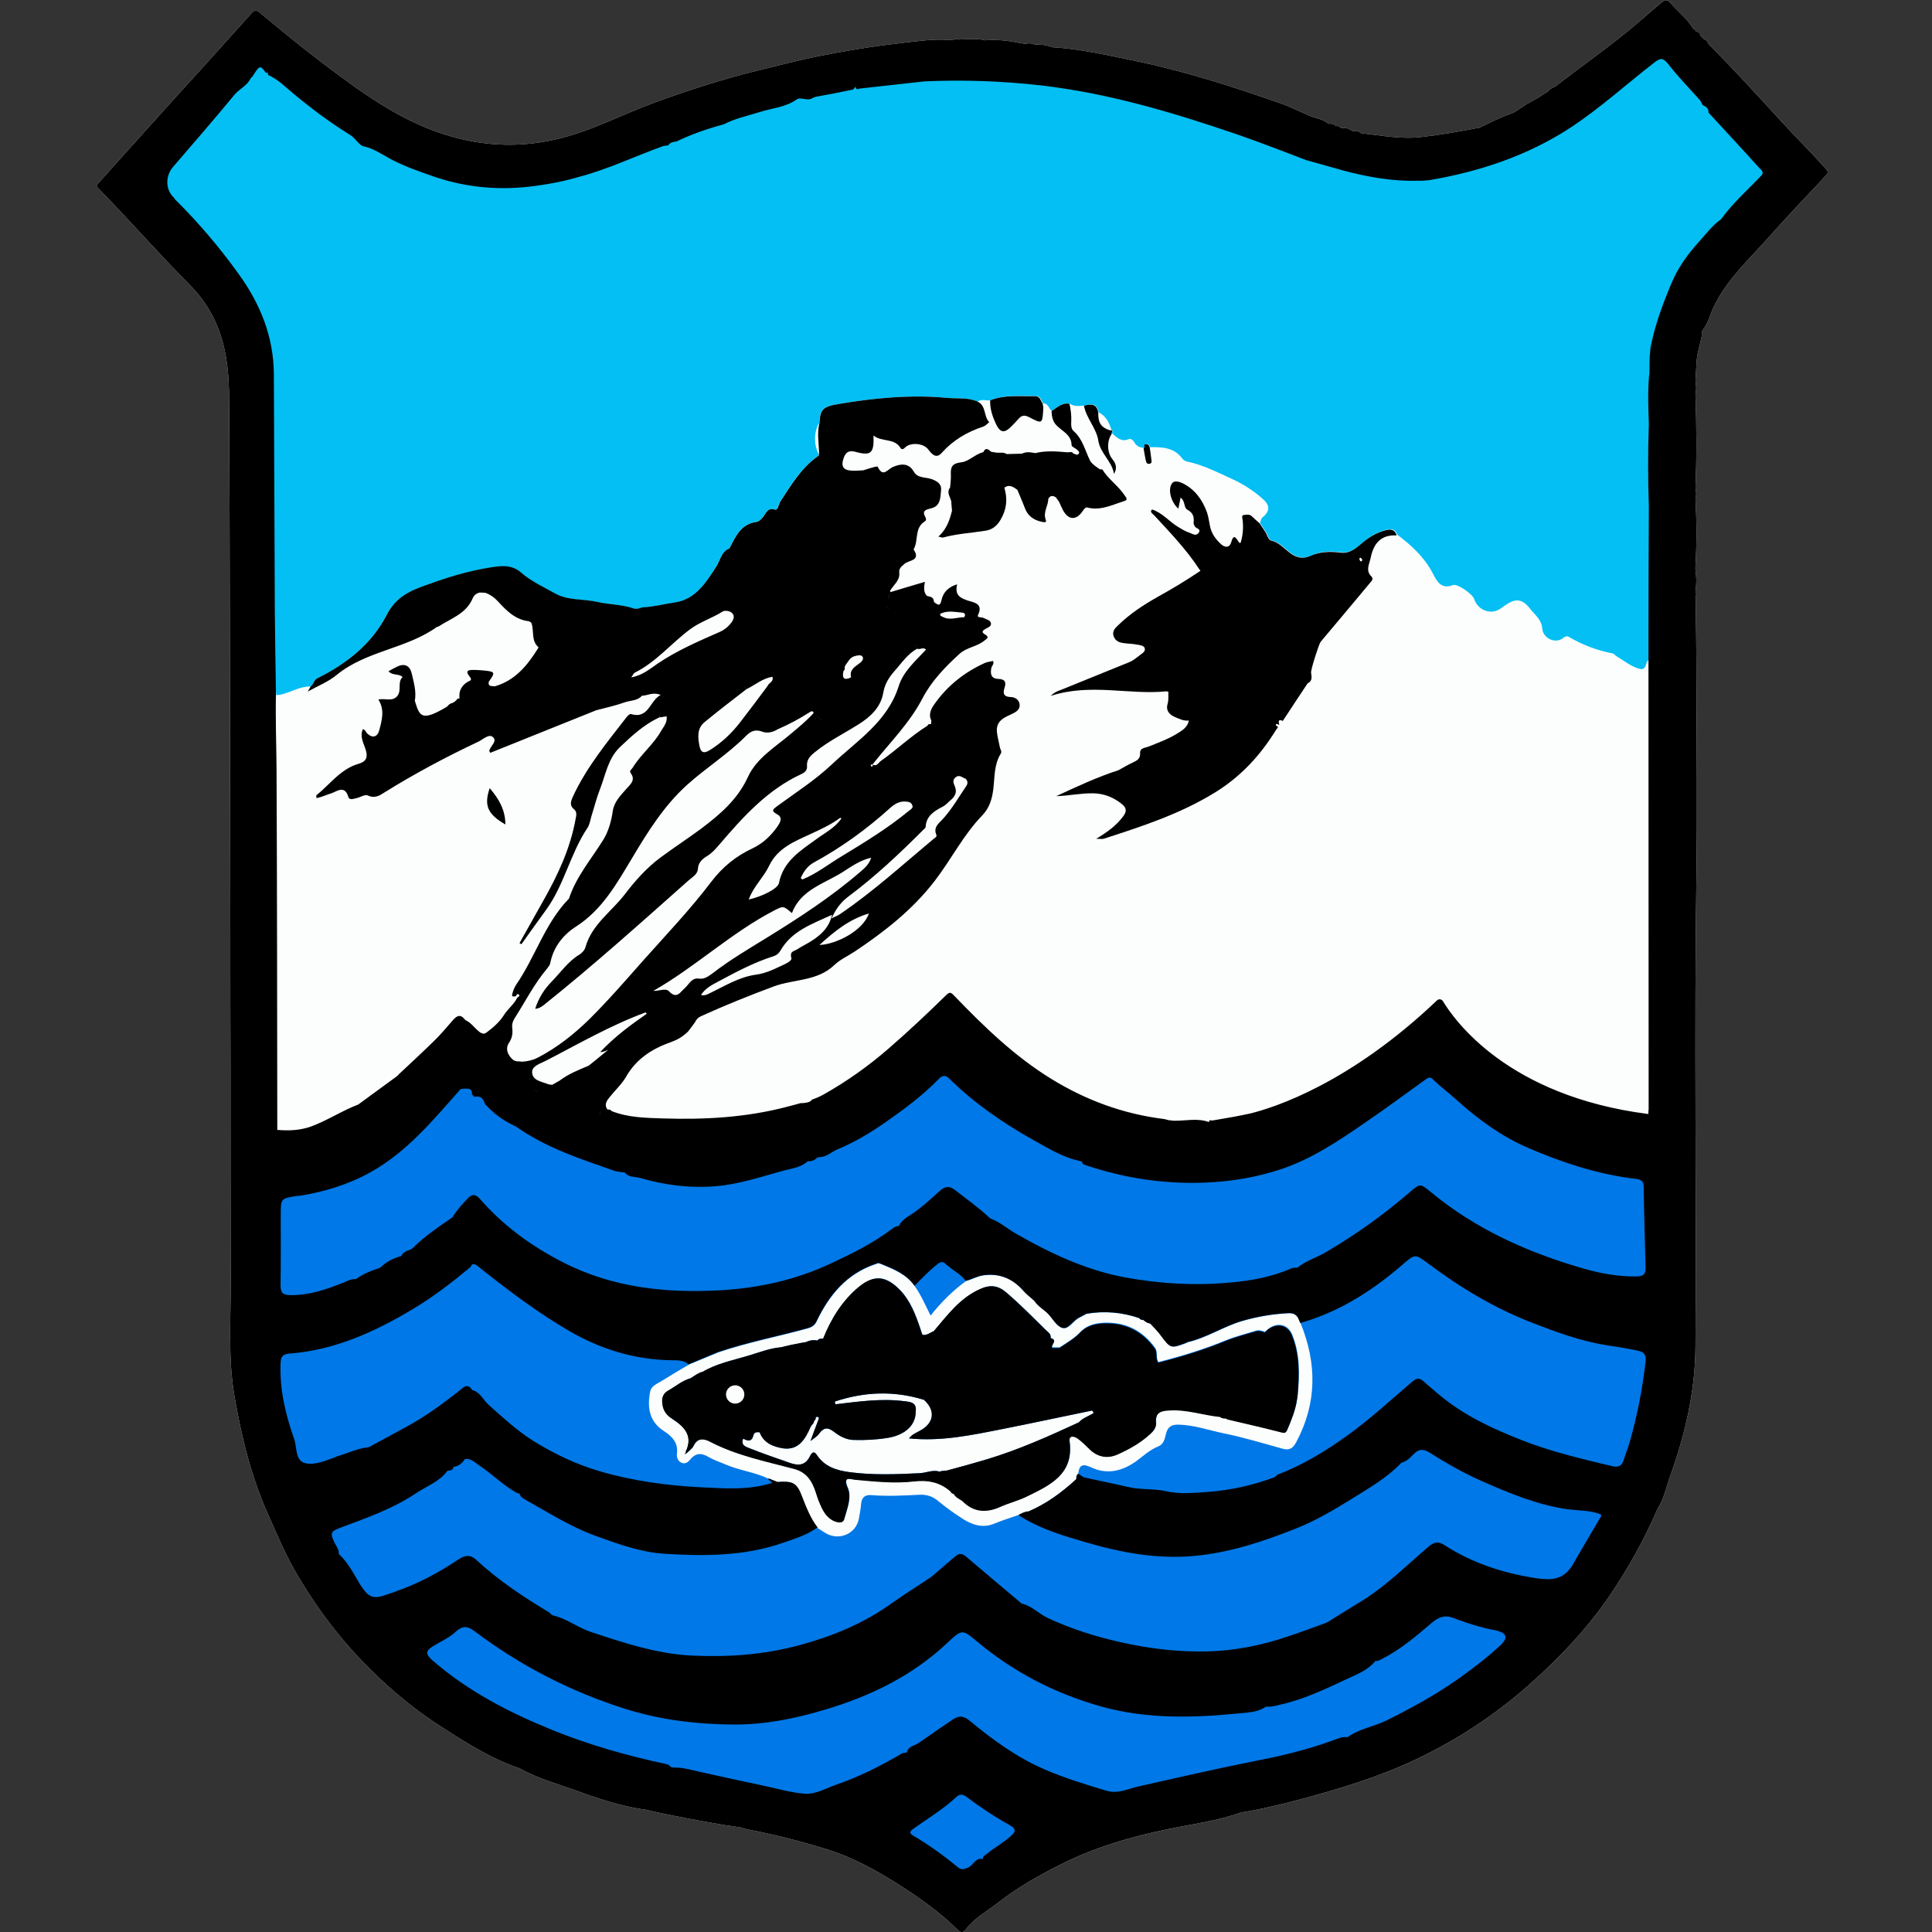 <svg width="80" height="80" viewBox="0 0 80 80" fill="none" xmlns="http://www.w3.org/2000/svg">
<rect x="0" y="0" width="80" height="80" fill="#333333" stroke="none"/>
<g clip-path="url(#clip0_2491:55311)">
<path d="M75.6 6.984C75.006 6.32 74.365 5.687 73.764 5.031C72.768 3.939 71.763 2.848 70.727 1.796C70.703 1.716 70.664 1.653 70.577 1.637C70.521 1.582 70.466 1.534 70.411 1.479C70.395 1.368 70.339 1.305 70.221 1.313C70.213 1.242 70.173 1.202 70.11 1.186C69.865 0.767 69.469 0.475 69.161 0.111C69.011 -0.071 68.892 0.024 68.773 0.127C68.457 0.388 68.148 0.664 67.832 0.933C66.788 1.827 65.665 2.61 64.573 3.449L64.399 3.583C64.296 3.639 64.17 3.67 64.106 3.781C63.925 3.892 63.751 4.01 63.569 4.121L63.545 4.129C63.458 4.176 63.371 4.224 63.284 4.271L63.252 4.287C63.11 4.382 62.975 4.469 62.833 4.564C62.778 4.596 62.73 4.635 62.675 4.667C62.176 4.833 61.71 5.07 61.235 5.3C61.188 5.307 61.148 5.307 61.101 5.315C60.365 5.458 59.63 5.584 58.878 5.671C58.024 5.774 57.193 5.608 56.355 5.513C56.268 5.418 56.149 5.434 56.038 5.434C55.888 5.371 55.746 5.252 55.564 5.307C55.485 5.284 55.429 5.181 55.319 5.228C55.24 5.118 55.129 5.118 55.01 5.126H55.002C54.765 4.904 54.433 4.904 54.156 4.762C53.784 4.604 53.428 4.414 53.048 4.287C51.024 3.575 48.975 2.919 46.863 2.492C45.772 2.27 44.68 2.017 43.557 1.954C43.351 1.867 43.138 1.843 42.916 1.843C42.869 1.835 42.813 1.835 42.766 1.827C42.663 1.772 42.552 1.796 42.449 1.819C42.37 1.803 42.299 1.788 42.22 1.78C41.745 1.677 41.271 1.629 40.788 1.669C40.425 1.574 40.053 1.629 39.681 1.637C39.626 1.606 39.578 1.606 39.523 1.637C39.444 1.645 39.364 1.645 39.285 1.653C38.589 1.606 37.901 1.716 37.213 1.796C36.082 1.922 34.967 2.112 33.851 2.333C33.005 2.507 32.167 2.729 31.32 2.935C29.896 3.283 28.52 3.733 27.144 4.232C25.752 4.738 24.439 5.458 22.968 5.782C21.148 6.193 19.384 5.988 17.707 5.315C15.967 4.611 14.472 3.457 12.985 2.325C12.25 1.764 11.546 1.171 10.834 0.585C10.699 0.475 10.589 0.348 10.422 0.538C9.758 1.281 9.094 2.017 8.429 2.753C7.591 3.67 6.744 4.611 5.898 5.553C5.289 6.225 4.688 6.905 4.079 7.578C4 7.665 3.96 7.688 4.079 7.807C5.368 9.12 6.57 10.504 7.868 11.809C8.224 12.165 8.532 12.577 8.777 13.035C9.386 14.174 9.489 15.416 9.489 16.658C9.521 23.991 9.521 31.315 9.537 38.647C9.537 40.483 9.537 42.31 9.544 44.145C9.544 47.103 9.544 50.069 9.552 53.028C9.56 54.625 9.434 56.239 9.711 57.829C10.003 59.514 10.407 61.167 11.118 62.749C11.459 63.508 11.775 64.267 12.186 64.995C13.064 66.537 14.124 67.938 15.39 69.179C16.299 70.073 17.28 70.88 18.364 71.56C19.369 72.209 20.381 72.842 21.528 73.229C22.224 73.625 22.999 73.838 23.75 74.107C24.731 74.463 25.712 74.803 26.748 74.938C27.816 75.191 28.9 75.381 29.983 75.57C30.165 75.594 30.355 75.626 30.537 75.65C30.561 75.65 30.593 75.657 30.616 75.657C30.727 75.689 30.846 75.729 30.956 75.752C32.087 75.966 33.195 76.251 34.286 76.591C35.299 76.907 36.216 77.413 37.118 77.975C38.02 78.545 38.89 79.154 39.649 79.905C39.831 80.087 39.918 79.984 40.021 79.858C40.385 79.391 40.915 79.114 41.366 78.758C42.165 78.133 43.05 77.643 43.96 77.184C45.352 76.488 46.831 76.053 48.35 75.745C49.37 75.531 50.407 75.404 51.395 75.049C52.178 74.93 52.946 74.74 53.713 74.542C55.39 74.099 57.051 73.601 58.625 72.857C60.326 72.051 61.9 71.022 63.316 69.765C64.549 68.673 65.673 67.495 66.606 66.142C67.397 64.987 68.077 63.769 68.631 62.488C68.9 62.068 68.995 61.578 69.161 61.111C69.778 59.395 70.189 57.623 70.205 55.804C70.252 49.294 70.15 42.784 70.245 36.275C70.284 33.561 70.252 30.856 70.245 28.143C70.245 26.996 70.229 25.857 70.213 24.71C70.245 24.631 70.245 24.56 70.205 24.481C70.252 24.188 70.252 23.896 70.205 23.603C70.205 23.555 70.205 23.5 70.205 23.453C70.26 22.527 70.26 21.602 70.205 20.676C70.245 20.518 70.245 20.368 70.205 20.21C70.26 18.912 70.252 17.623 70.205 16.326C70.245 16.144 70.245 15.962 70.205 15.78C70.221 15.511 70.237 15.25 70.252 14.981C70.26 14.902 70.268 14.823 70.276 14.744C70.339 14.459 70.403 14.174 70.474 13.89C70.498 13.85 70.498 13.81 70.458 13.779C70.482 13.732 70.498 13.692 70.521 13.644C70.735 13.376 70.806 13.035 70.948 12.735C71.478 11.604 72.396 10.773 73.203 9.864C73.986 8.978 74.808 8.123 75.615 7.261C75.71 7.143 75.702 7.103 75.6 6.984Z" fill="#FCFDFD"/>
<path d="M10.849 48.574L16.536 46.178L19.122 43.417L27.056 47.625L33.922 46.842L39.751 43.425L46.348 46.842L53.063 47.372L59.542 43.425C59.542 43.425 61.93 46.035 62.334 45.885C62.737 45.735 69.287 47.459 69.287 47.459V56.16L67.388 63.057L62.334 69.179L54.717 73.142L45.407 75.215L40.234 78.576L34.634 75.816L27.396 74.004L20.934 71.766L16.623 68.752L12.486 64.014L10.762 56.943L10.849 48.574Z" fill="#0078E7"/>
<path d="M12.859 28.428C12.384 28.412 11.997 28.705 11.546 28.776C11.506 28.784 11.475 28.776 11.435 28.776C11.419 27.637 10.604 26.49 10.597 25.351C10.581 22.076 10.573 18.809 10.557 15.535C10.549 13.977 9.995 12.608 9.086 11.358C8.295 10.259 7.425 9.239 6.468 8.289C6.444 8.266 6.428 8.218 6.396 8.195C5.803 7.617 6.594 6.818 7.14 6.193C8.002 5.189 8.864 4.192 9.711 3.172C9.916 2.919 10.248 2.792 10.391 2.476C10.415 2.452 10.438 2.428 10.462 2.412L10.454 2.42C10.652 2.397 10.778 2.112 11.024 2.262L11.807 3.045C11.807 3.101 11.04 2.341 11.103 2.341L11.886 3.124C12.368 3.654 12.107 3.346 12.645 3.812C12.859 3.994 14.045 4.825 14.077 5.078C14.14 5.561 13.816 4.398 13.942 4.675C13.974 4.754 14.86 5.592 14.931 5.648C15.192 5.853 15.453 6.075 15.817 6.067C16.252 6.146 16.608 6.407 16.98 6.605C17.573 6.921 17.407 6.336 18.032 6.557C17.968 6.636 18 6.668 18.087 6.684C18.601 6.794 19.052 7.063 19.606 7.135C20.666 7.269 21.71 7.206 22.754 7.087C23.086 7.048 23.387 6.858 23.735 6.905C23.798 6.913 23.861 6.929 23.917 6.945C23.909 6.937 23.893 6.937 23.885 6.921C23.838 6.81 23.925 6.779 23.996 6.755C24.225 6.668 24.027 6.613 23.98 6.549C25.19 6.233 26.313 5.687 27.484 5.268C27.563 5.379 27.634 5.379 27.682 5.244L27.674 4.461C27.824 4.485 27.951 5.268 27.998 5.094L27.99 5.102C28.694 4.983 29.335 4.698 29.968 4.382H29.96C30.039 4.453 30.118 4.461 30.213 4.406C30.585 4.192 30.988 4.129 31.407 4.074C32.246 3.971 33.029 3.544 33.899 3.591C33.915 3.591 33.931 3.591 33.938 3.583C34.397 3.227 34.983 3.243 35.497 3.18C36.485 3.061 37.482 2.887 38.479 2.84C39.199 2.8 39.926 2.808 40.646 2.832C41.437 2.855 42.236 2.776 43.003 3.006C43.359 3.109 43.715 3.18 44.071 3.148C44.759 3.085 45.392 3.354 46.017 3.528C46.673 3.702 47.346 3.9 48.002 4.05C48.666 4.2 49.307 4.453 49.948 4.635C50.81 4.88 51.664 5.22 52.542 5.434C53.088 5.568 53.578 5.885 54.156 5.893L54.148 5.885C54.607 6.209 55.113 6.359 55.667 6.312C56.663 6.573 57.676 6.755 58.712 6.723C58.364 6.747 58.024 6.763 57.676 6.787C58.182 6.771 58.696 6.953 59.202 6.755C59.812 6.779 60.389 6.573 60.982 6.462C61.686 6.336 62.398 6.185 63.031 5.814C63.418 5.592 63.822 5.379 64.233 5.213C64.652 5.046 65.079 4.904 65.388 4.54C65.427 4.493 65.459 4.445 65.514 4.406C65.965 4.081 66.424 3.773 66.851 3.409C67.405 2.942 68.069 2.634 68.607 2.136C68.718 2.033 68.955 1.938 69.082 2.175C69.406 2.808 70.063 3.093 70.505 3.583V4.366C70.498 4.54 70.632 3.812 70.759 3.884C71.455 4.643 72.159 5.394 72.847 6.162C72.918 6.241 73.875 7.119 73.749 7.277C73.179 7.878 72.554 8.424 72.072 9.096L72.088 9.112L72.072 9.096C71.708 9.341 71.455 9.697 71.17 10.014C70.695 10.528 70.284 11.105 70.007 11.77C69.628 12.679 69.295 13.597 69.129 14.562C68.979 14.989 68.955 15.432 68.955 15.875C68.947 19.506 68.955 23.136 68.947 26.767C68.947 26.996 68.22 27.226 68.172 27.471C68.125 27.676 68.038 27.748 67.848 27.684C67.508 27.581 67.231 27.344 66.93 27.17C66.875 27.139 66.835 27.067 66.78 27.059C66.139 26.933 65.538 26.711 64.977 26.379C64.89 26.324 64.811 26.348 64.724 26.419C64.415 26.672 63.893 26.442 63.861 26.023C63.83 25.644 63.553 25.462 63.347 25.193C62.904 24.623 62.556 24.9 62.145 25.193C61.733 25.485 61.196 25.272 61.038 24.797C60.974 24.599 60.341 24.149 60.16 24.228C59.614 24.441 59.448 23.951 59.305 23.698C58.949 23.041 58.435 22.575 57.858 22.14C57.771 21.894 57.589 21.886 57.383 21.942C56.996 22.045 56.671 22.25 56.371 22.511C56.133 22.717 55.872 22.915 55.532 22.867C55.105 22.812 54.67 22.828 54.298 23.002C53.523 23.35 53.246 22.511 52.677 22.385C52.574 22.361 52.519 22.25 52.479 22.155C52.463 22.116 52.455 22.084 52.432 22.045C52.345 21.91 52.258 21.784 52.171 21.657C52.202 21.586 52.21 21.491 52.258 21.444C52.582 21.175 52.614 20.945 52.289 20.66C51.902 20.312 51.451 20.028 50.976 19.814C50.383 19.545 49.798 19.245 49.149 19.11C49.078 19.094 48.999 19.047 48.959 18.991C48.619 18.525 48.121 18.509 47.622 18.517C47.607 18.43 47.551 18.382 47.464 18.382C47.33 18.382 47.464 18.525 47.369 18.549C47.211 18.533 47.061 18.477 46.982 18.335C46.926 18.232 46.831 18.145 46.736 18.185C46.428 18.311 46.246 18.121 46.056 17.947C46.048 17.931 46.048 17.924 46.048 17.908C46.08 17.86 46.112 17.821 46.017 17.813L46.025 17.821C45.938 17.512 45.803 17.228 45.495 17.077C45.431 16.698 45.186 16.713 44.901 16.793C44.696 16.808 44.482 16.848 44.292 16.713C43.984 16.65 43.778 16.872 43.549 17.014C43.422 16.927 43.414 16.698 43.201 16.706C43.114 16.579 43.082 16.389 42.884 16.397C42.26 16.413 41.627 16.326 41.026 16.571C40.844 16.611 40.646 16.5 40.48 16.634C40.076 16.445 39.633 16.516 39.206 16.476C37.711 16.334 36.232 16.476 34.761 16.721C34.025 16.84 33.962 16.951 33.923 17.52C33.717 17.939 33.709 18.367 33.907 18.794C33.915 18.857 33.875 18.881 33.828 18.912C33.155 19.395 32.744 20.099 32.301 20.771C32.23 20.882 32.206 21.135 32.08 21.103C31.771 21.008 31.716 21.246 31.597 21.396C31.51 21.499 31.431 21.602 31.289 21.617C30.656 21.712 30.442 22.235 30.197 22.717C29.849 22.851 29.817 23.223 29.643 23.484C29.208 24.149 28.781 24.837 27.919 24.956C27.492 25.019 27.073 25.13 26.646 25.153C26.503 25.161 26.384 25.256 26.226 25.201C25.744 25.027 25.222 25.043 24.724 24.932C24.138 24.797 23.513 24.884 22.968 24.576C22.493 24.307 21.979 24.078 21.567 23.714C21.259 23.445 20.919 23.421 20.539 23.468C19.661 23.587 18.815 23.816 17.992 24.109C17.217 24.386 16.45 24.592 15.999 25.477C15.39 26.664 14.346 27.494 13.143 28.088C12.97 28.175 12.985 28.341 12.859 28.428Z" fill="#03BFF3"/>
<path d="M31.803 61.222C31.241 60.953 30.616 60.89 30.055 60.645C29.817 60.542 29.564 60.463 29.335 60.328C29.042 60.154 28.805 60.162 28.584 60.431C28.489 60.55 28.37 60.637 28.212 60.566C28.061 60.494 28.014 60.336 28.03 60.202C28.093 59.735 27.824 59.474 27.484 59.252C26.875 58.857 26.796 58.272 26.922 57.623C26.97 57.378 27.207 57.307 27.389 57.188C27.761 56.959 28.14 56.729 28.52 56.508C28.924 56.342 29.335 56.168 29.738 56.002C30.948 55.59 32.198 55.353 33.432 55.013C33.63 54.958 33.749 54.878 33.828 54.696C34.342 53.629 35.054 52.766 36.217 52.363C36.272 52.347 36.327 52.324 36.375 52.308C36.414 52.324 36.454 52.331 36.493 52.347C37.015 52.561 37.537 52.766 37.877 53.257C38.139 53.621 38.313 54.04 38.534 54.475C38.993 53.898 39.467 53.431 40.005 53.043C40.243 52.988 40.456 52.853 40.709 52.814C41.413 52.711 41.959 52.956 42.41 53.478C42.536 53.621 42.703 53.739 42.845 53.874C42.995 54.111 43.248 54.23 43.43 54.428C43.612 54.625 43.77 54.926 44 54.989C44.245 55.06 44.427 54.72 44.656 54.586C44.767 54.522 44.886 54.467 44.996 54.404C45.74 54.277 46.475 54.34 47.187 54.586C47.227 54.649 47.282 54.665 47.346 54.657C47.433 54.728 47.52 54.799 47.638 54.807C47.781 54.965 47.939 55.116 48.065 55.29C48.485 55.851 48.485 55.851 49.141 55.606C49.149 55.598 49.157 55.59 49.173 55.582C49.972 55.4 50.66 54.934 51.435 54.704C52.068 54.522 52.701 54.412 53.357 54.38C53.555 54.372 53.689 54.428 53.776 54.602C53.8 54.665 53.832 54.728 53.855 54.791C54.536 56.46 54.536 58.106 53.673 59.719C53.523 59.996 53.373 60.067 53.08 59.98C52.289 59.759 51.498 59.521 50.691 59.355C50.067 59.229 49.458 59.007 48.809 58.992C48.516 58.983 48.35 59.078 48.279 59.379C48.231 59.577 48.184 59.806 47.963 59.893C47.623 60.028 47.369 60.265 47.085 60.478C46.499 60.913 45.851 61.08 45.17 60.755C44.815 60.589 44.68 60.676 44.648 61.032C44.553 61.08 44.569 61.175 44.561 61.254C43.968 61.799 43.327 62.274 42.584 62.59C42.434 62.59 42.307 62.669 42.173 62.733C41.84 62.851 41.5 62.954 41.176 63.089C40.717 63.279 40.298 63.16 39.903 62.915C39.539 62.685 39.183 62.432 38.85 62.155C38.621 61.965 38.392 61.886 38.099 61.894C37.427 61.926 36.762 61.965 36.09 61.91C35.813 61.886 35.679 62.005 35.655 62.282C35.639 62.488 35.599 62.701 35.56 62.907C35.433 63.508 34.769 63.801 34.215 63.5C34.089 63.429 33.97 63.342 33.851 63.271C33.543 62.875 33.369 62.416 33.187 61.95C32.981 61.404 32.807 61.325 32.182 61.372C32.056 61.317 31.929 61.27 31.803 61.222ZM43.517 55.408L43.509 55.4C43.533 55.226 43.391 55.155 43.296 55.06C42.766 54.538 42.244 54.008 41.682 53.526C41.334 53.225 41.01 53.186 40.591 53.376C39.752 53.747 39.238 54.459 38.669 55.124C38.518 55.179 38.384 55.306 38.202 55.274C38.17 55.187 38.139 55.108 38.115 55.021C37.917 54.443 37.711 53.874 37.269 53.415C36.707 52.838 36.209 52.766 35.576 53.281C34.88 53.858 34.421 54.602 34.089 55.432C34.002 55.432 33.907 55.424 33.851 55.511C33.685 55.472 33.527 55.503 33.377 55.574C33.329 55.582 33.274 55.59 33.227 55.598C33.068 55.63 32.902 55.661 32.744 55.693C32.61 55.725 32.475 55.756 32.341 55.788C31.866 55.828 31.423 56.01 30.964 56.144C30.332 56.334 29.683 56.46 29.105 56.8C28.916 56.848 28.765 56.967 28.607 57.069C28.259 57.164 27.99 57.402 27.682 57.576C27.468 57.694 27.405 57.868 27.429 58.098C27.452 58.39 27.595 58.596 27.824 58.738C28.33 59.071 28.718 59.434 28.402 60.107C28.394 60.115 28.402 60.13 28.402 60.146C28.386 60.17 28.378 60.186 28.362 60.21C28.386 60.194 28.41 60.186 28.433 60.17C28.536 60.067 28.671 59.98 28.726 59.861C28.908 59.49 29.192 59.577 29.446 59.711C30.521 60.265 31.7 60.502 32.863 60.803C33.329 60.921 33.567 61.206 33.725 61.61C33.796 61.791 33.843 61.981 33.915 62.155C34.041 62.456 34.168 62.764 34.476 62.938C34.65 63.033 34.911 63.089 34.959 62.899C35.078 62.48 35.283 61.989 35.109 61.602C34.888 61.08 35.236 61.246 35.425 61.262C36.224 61.333 37.023 61.42 37.814 61.333C38.415 61.262 38.914 61.349 39.365 61.744C39.388 61.799 39.428 61.839 39.491 61.839C39.57 61.989 39.728 62.053 39.855 62.14C40.314 62.606 40.836 62.646 41.421 62.385C41.793 62.219 42.188 62.124 42.552 61.942C43.501 61.475 44.482 61.024 44.292 59.664C44.261 59.411 44.49 59.458 44.617 59.545C44.799 59.672 44.957 59.838 45.115 59.988C45.463 60.336 45.882 60.399 46.309 60.202C46.784 59.988 47.243 59.727 47.63 59.371C47.773 59.245 47.891 59.094 47.876 58.897C47.836 58.469 48.081 58.406 48.429 58.39C49.149 58.343 49.829 58.588 50.525 58.659C50.597 58.715 50.676 58.73 50.763 58.722C50.786 58.738 50.81 58.746 50.834 58.762C51.569 58.936 52.305 59.102 53.041 59.292C53.183 59.332 53.246 59.34 53.31 59.189C53.484 58.778 53.65 58.374 53.713 57.931C53.721 57.876 53.729 57.821 53.737 57.765C53.816 56.911 53.84 56.073 53.507 55.258C53.31 54.776 52.78 54.72 52.384 55.147C52.266 55.1 52.139 55.06 52.005 55.1C51.601 55.226 51.182 55.329 50.786 55.487C49.869 55.867 48.928 56.152 47.971 56.397C47.844 56.215 47.963 55.994 47.828 55.804C47.33 55.124 46.681 54.768 45.835 54.768C45.431 54.768 45.044 54.839 44.751 55.139C44.498 55.408 44.182 55.59 43.881 55.788C43.778 55.788 43.683 55.788 43.581 55.788C43.501 55.693 43.826 55.503 43.517 55.408Z" fill="#FCFDFD"/>
<path d="M24.359 42.223C25.142 41.455 25.861 40.617 26.589 39.794C27.546 38.719 28.543 37.675 29.413 36.528C29.895 35.895 30.449 35.444 31.145 35.127C31.564 34.938 31.881 34.621 32.142 34.258C32.253 34.107 32.419 33.862 32.15 33.727C31.865 33.577 31.976 33.514 32.15 33.387C32.917 32.818 33.732 32.304 34.428 31.647C35.456 30.674 36.714 29.899 37.181 28.42C37.37 27.811 37.885 27.368 38.312 26.909C38.201 26.783 38.066 26.925 37.948 26.87C37.544 27.083 37.299 27.463 37.007 27.795C36.769 28.056 36.603 28.325 36.54 28.705C36.437 29.298 36.002 29.694 35.504 30.01C34.902 30.382 34.262 30.698 33.716 31.149C33.526 31.299 33.36 31.457 33.384 31.734C33.4 31.892 33.305 31.995 33.154 32.059C31.731 32.707 30.726 33.854 29.729 35.009C29.579 35.183 29.437 35.341 29.239 35.46C29.041 35.571 28.875 35.721 28.867 35.982C28.851 36.227 28.638 36.33 28.488 36.456C26.518 38.197 24.564 39.96 22.508 41.606C22.405 41.693 22.302 41.764 22.128 41.78C22.27 41.337 22.516 40.965 22.808 40.657C23.18 40.277 23.489 39.818 23.963 39.533C24.066 39.47 24.177 39.351 24.208 39.233C24.469 38.291 25.284 37.761 25.838 37.042C26.273 36.472 26.755 35.926 27.341 35.499C27.886 35.096 28.464 34.724 29.002 34.321C29.785 33.735 30.505 33.111 30.932 32.193C31.303 31.394 32.071 30.943 32.711 30.398C33.036 30.121 33.376 29.844 33.661 29.527C33.613 29.425 33.566 29.448 33.487 29.504C33.067 29.773 32.624 30.01 32.166 30.208C31.968 30.334 31.723 30.382 31.525 30.303C31.232 30.184 31.043 30.287 30.86 30.477C30.117 31.228 29.207 31.797 28.424 32.502C27.467 33.356 26.795 34.439 26.146 35.531C25.506 36.599 24.92 37.675 23.813 38.379C23.283 38.711 22.88 39.225 22.753 39.889C22.737 39.976 22.674 40.055 22.619 40.119C22.096 40.743 21.725 41.471 21.29 42.151C21.203 42.294 21.155 42.42 21.179 42.587C21.21 42.792 21.179 42.974 21.037 43.164C20.855 43.409 20.95 43.686 21.187 43.892C21.305 43.979 21.44 43.947 21.567 43.971C21.788 43.955 22.002 43.915 22.207 43.805C23.03 43.393 23.734 42.84 24.359 42.223Z" fill="#FCFDFD"/>
<path d="M26.771 41.969C26.756 41.954 26.74 41.938 26.724 41.914C25.276 42.444 23.948 43.219 22.579 43.923C22.366 44.034 22.018 44.129 22.026 44.39C22.041 44.738 22.429 44.778 22.698 44.888C22.745 44.904 22.801 44.904 22.856 44.912C22.959 44.857 23.062 44.793 23.165 44.738C23.718 44.327 24.383 44.153 24.984 43.852C25.387 43.654 25.822 43.472 26.115 43.022C25.577 42.966 25.371 43.528 24.841 43.551C25.458 42.903 26.115 42.436 26.771 41.969Z" fill="#FCFDFD"/>
<path d="M29.493 40.293C30.197 39.747 30.964 39.288 31.724 38.829C33.076 38.007 34.397 37.137 35.599 36.1C35.773 35.95 35.971 35.792 36.058 35.507C35.576 35.61 35.22 35.887 34.856 36.116C34.097 36.591 33.139 36.836 32.776 37.801C32.428 37.493 32.42 37.501 32.048 37.69C30.26 38.616 28.789 40.016 27.041 41.02C27.27 41.028 27.555 40.894 27.682 41.036C28.006 41.384 28.14 41.084 28.33 40.917C28.512 40.759 28.623 40.467 28.924 40.514C29.185 40.554 29.335 40.419 29.493 40.293Z" fill="#FCFDFD"/>
<path d="M39.561 32.193C39.403 32.328 39.506 32.462 39.553 32.604C39.64 32.857 39.498 33.023 39.316 33.166C39.229 33.237 39.15 33.332 39.047 33.387C38.691 33.577 38.351 33.767 38.327 34.234C38.327 34.273 38.272 34.313 38.232 34.352C37.252 35.333 36.247 36.29 35.132 37.113C34.823 37.342 34.618 37.619 34.428 38.023C34.594 37.943 34.697 37.904 34.776 37.849C36.152 36.915 37.37 35.792 38.644 34.74C38.699 34.693 38.81 34.645 38.77 34.558C38.628 34.21 38.913 34.052 39.079 33.862C39.435 33.459 39.704 32.992 40.004 32.549C40.091 32.422 40.068 32.343 39.988 32.24C39.854 32.209 39.727 32.051 39.561 32.193Z" fill="#FCFDFD"/>
<path d="M29.025 41.218C29.025 41.21 29.025 41.21 29.025 41.218C29.025 41.21 29.017 41.21 29.025 41.218Z" fill="#FCFDFD"/>
<path d="M34.459 37.888C33.613 38.276 32.806 38.545 32.34 39.343C32.26 39.47 32.181 39.557 32.031 39.605C31.224 39.858 30.489 40.253 29.753 40.649C29.484 40.791 29.199 40.933 29.033 41.21C29.199 41.25 29.326 41.171 29.468 41.099C30.054 40.815 30.615 40.459 31.28 40.372C31.651 40.316 31.984 40.174 32.308 40.024C32.49 39.937 32.814 39.81 32.775 39.676C32.696 39.383 32.901 39.399 33.02 39.328C33.249 39.177 33.502 39.067 33.724 38.908C34.048 38.663 34.341 38.402 34.459 37.888Z" fill="#FCFDFD"/>
<path d="M34.871 35.436C35.828 34.867 36.777 34.281 37.631 33.569C37.71 33.506 37.829 33.451 37.782 33.324C37.734 33.19 37.607 33.182 37.489 33.174C37.236 33.158 37.038 33.292 36.864 33.443C35.891 34.305 34.855 35.072 33.708 35.697C33.447 35.839 33.273 36.069 33.162 36.346C33.186 36.361 33.21 36.385 33.233 36.401C33.819 36.172 34.325 35.768 34.871 35.436Z" fill="#FCFDFD"/>
<path d="M34.846 33.878C34.822 33.886 34.807 33.878 34.791 33.862C34.419 34.139 34.008 34.337 33.581 34.526C32.924 34.835 32.204 35.104 31.848 35.839C31.611 36.322 31.184 36.694 31.002 37.239C31.54 37.121 32.204 36.797 32.252 36.559C32.434 35.657 33.145 35.23 33.802 34.74C34.158 34.471 34.585 34.273 34.846 33.878Z" fill="#FCFDFD"/>
<path d="M35.978 37.825C35.148 38.07 34.539 38.576 33.93 39.13C34.65 39.09 35.733 38.521 35.978 37.825Z" fill="#FCFDFD"/>
<path d="M39.047 25.549C39.34 25.699 39.632 25.557 39.925 25.557C39.996 25.446 39.949 25.375 39.838 25.367C39.537 25.351 39.221 25.264 38.928 25.422C38.92 25.509 38.992 25.517 39.047 25.549Z" fill="#FCFDFD"/>
<path d="M36.13 31.726C36.138 31.726 36.138 31.671 36.138 31.647C36.114 31.647 36.082 31.655 36.059 31.655C36.059 31.703 36.066 31.75 36.13 31.726Z" fill="#FCFDFD"/>
<path d="M28.969 30.88C29.024 31.141 29.127 31.228 29.396 31.062C29.894 30.753 30.305 30.358 30.661 29.899C31.041 29.409 31.413 28.91 31.785 28.412C31.824 28.27 32.045 28.238 31.99 28.024C31.579 28.088 31.278 28.349 30.93 28.531C30.353 28.989 29.767 29.433 29.19 29.899C28.866 30.152 28.897 30.516 28.969 30.88Z" fill="#FCFDFD"/>
<path d="M45.47 17.085C45.454 17.528 45.596 17.726 46 17.829C45.913 17.52 45.786 17.235 45.47 17.085Z" fill="#FCFDFD"/>
<path d="M33.905 17.52C33.7 17.939 33.692 18.367 33.89 18.794C33.89 18.367 33.795 17.939 33.905 17.52Z" fill="#FCFDFD"/>
<path d="M29.785 26.181C29.991 26.095 30.165 25.96 30.299 25.778C30.378 25.667 30.433 25.525 30.354 25.414C30.259 25.28 30.006 25.272 29.943 25.319C29.508 25.596 29.002 25.747 28.583 26.063C27.815 26.64 27.191 27.416 26.305 27.851C26.257 27.874 26.233 27.945 26.154 28.048C26.629 27.969 26.953 27.677 27.246 27.479C28.037 26.933 28.907 26.561 29.785 26.181Z" fill="#FCFDFD"/>
<path d="M35.242 28.048C35.163 27.756 35.369 27.629 35.558 27.487C35.645 27.416 35.78 27.313 35.701 27.194C35.638 27.099 35.479 27.139 35.369 27.17C35.171 27.226 35.1 27.408 34.989 27.55C34.981 27.574 34.973 27.597 34.957 27.621C34.973 27.684 34.965 27.74 34.91 27.787C34.847 28.104 34.957 28.183 35.242 28.048Z" fill="#FCFDFD"/>
<path d="M38.906 60.937C38.629 60.85 38.368 60.985 38.091 61.001C37.126 61.048 36.161 61.088 35.196 60.961C34.651 60.89 34.144 60.739 33.82 60.241C33.686 60.036 33.583 60.202 33.535 60.304C33.338 60.708 33.029 60.692 32.681 60.566C32.143 60.376 31.597 60.194 31.067 59.98C30.909 59.917 30.656 59.862 30.775 59.569C30.973 59.68 31.131 59.711 31.202 59.419C31.234 59.292 31.352 59.3 31.455 59.308C31.621 59.759 32.032 59.909 32.42 59.972C33.077 60.067 33.353 59.577 33.575 59.063C33.599 59.055 33.606 59.039 33.606 59.015C33.662 58.968 33.709 58.912 33.709 58.833C33.773 58.802 33.781 58.738 33.781 58.675C33.947 58.643 33.915 58.738 33.875 58.825C33.781 59.078 33.686 59.324 33.559 59.672C33.733 59.529 33.844 59.474 33.907 59.379C34.097 59.118 34.255 59.071 34.54 59.292C34.753 59.458 35.014 59.608 35.323 59.624C35.813 59.64 36.296 59.616 36.77 59.537C37.356 59.442 37.917 59.102 37.917 58.454C37.973 58.066 37.696 58.05 37.435 58.019C36.494 57.9 35.56 58.034 34.627 58.145C34.595 58.153 34.579 58.153 34.572 58.034C35.782 57.631 37.008 57.576 38.258 57.963C38.748 58.398 38.685 58.928 38.091 59.245C37.925 59.332 37.759 59.403 37.641 59.561C38.969 59.695 40.235 59.426 41.508 59.173C42.75 58.928 43.992 58.659 45.226 58.406C45.25 58.438 45.266 58.477 45.289 58.509C45.084 58.643 44.839 58.707 44.672 58.897C43.438 59.474 42.197 60.028 40.884 60.423C40.33 60.589 39.776 60.739 39.222 60.89C39.143 60.898 39.072 60.906 38.993 60.914C38.962 60.922 38.93 60.929 38.906 60.937Z" fill="#FCFDFD"/>
<path d="M20.926 34.139C20.926 33.546 20.665 33.087 20.277 32.636C20.032 33.356 20.19 33.712 20.926 34.139Z" fill="black"/>
<path d="M36.129 31.647C36.129 31.647 36.137 31.647 36.137 31.655V31.647H36.129Z" fill="black"/>
<path d="M41.848 17.686C41.958 17.576 42.069 17.465 42.172 17.346C42.306 17.188 42.433 17.18 42.615 17.275C43.161 17.56 43.161 17.552 43.2 16.943C43.208 16.864 43.184 16.785 43.176 16.713C43.09 16.587 43.058 16.397 42.86 16.405C42.235 16.421 41.602 16.334 41.001 16.579C40.986 16.951 41.112 17.291 41.27 17.615C41.428 17.916 41.602 17.932 41.848 17.686Z" fill="black"/>
<path d="M43.716 20.589C43.764 20.653 43.803 20.708 43.85 20.771C43.906 20.89 43.953 21.009 44.017 21.127C44.238 21.538 44.562 21.554 44.823 21.175C44.879 21.096 44.934 20.993 45.029 21.016C45.488 21.135 45.891 20.977 46.318 20.827C46.698 20.692 46.745 20.747 46.492 20.407C46.239 20.067 45.875 19.814 45.654 19.45C45.638 19.427 45.583 19.434 45.543 19.434C45.401 19.332 45.251 19.245 45.148 19.094C44.934 18.675 44.839 18.185 44.459 17.852C44.357 17.765 44.349 17.623 44.357 17.489C44.373 17.228 44.341 16.974 44.285 16.721C43.977 16.658 43.771 16.88 43.542 17.022C43.55 17.22 43.582 17.417 43.708 17.568C43.938 17.845 44.365 17.971 44.373 18.438C44.373 18.501 44.531 18.556 44.61 18.628C44.689 18.699 44.736 18.77 44.602 18.833C44.547 18.817 44.499 18.802 44.444 18.778C44.38 18.683 44.285 18.73 44.206 18.73C43.756 18.691 43.313 18.651 42.87 18.762C42.68 18.73 42.498 18.691 42.316 18.786C42.102 18.794 41.897 18.794 41.683 18.802C41.557 18.715 41.414 18.754 41.28 18.746C41.201 18.73 41.122 18.723 41.042 18.707C40.932 18.612 40.813 18.501 40.718 18.723C40.378 18.802 40.117 19.11 39.809 19.142C39.429 19.189 39.358 19.324 39.373 19.648C39.381 19.83 39.358 20.012 39.342 20.186C39.184 20.392 39.342 20.566 39.389 20.755C39.397 20.882 39.405 21.009 39.421 21.143C39.326 21.531 39.2 21.91 38.859 22.219C38.962 22.242 39.01 22.266 39.049 22.258C39.627 22.1 40.228 22.068 40.821 21.974C41.09 21.926 41.272 21.784 41.422 21.538C41.683 21.103 41.731 20.668 41.588 20.194C41.802 20.036 41.96 20.17 42.126 20.281C42.229 20.534 42.34 20.779 42.435 21.032C42.553 21.357 42.798 21.531 43.115 21.602C43.186 21.618 43.36 21.665 43.305 21.531C43.178 21.206 43.407 20.953 43.407 20.66C43.479 20.518 43.582 20.51 43.716 20.589Z" fill="black"/>
<path d="M46.127 19.624C46.269 19.395 46.214 19.197 46.063 19.015C45.834 18.73 45.826 18.256 46.04 17.955C46.032 17.939 46.032 17.931 46.032 17.916C46.063 17.868 46.095 17.829 46 17.821C46 17.821 46 17.821 46 17.829C45.605 17.718 45.462 17.52 45.478 17.085C45.415 16.706 45.169 16.721 44.885 16.8C44.98 17.323 45.399 17.726 45.478 18.24C45.557 18.778 46.047 19.094 46.127 19.624Z" fill="black"/>
<path d="M47.591 19.205C47.725 19.189 47.678 19.071 47.67 18.984C47.654 18.833 47.63 18.675 47.607 18.525C47.591 18.438 47.535 18.39 47.448 18.39C47.314 18.39 47.448 18.533 47.353 18.556C47.377 18.707 47.401 18.865 47.433 19.015C47.456 19.102 47.464 19.229 47.591 19.205Z" fill="black"/>
<path d="M75.6 6.984C75.006 6.32 74.365 5.687 73.764 5.031C72.768 3.939 71.763 2.848 70.727 1.796C70.703 1.716 70.664 1.653 70.577 1.637C70.521 1.582 70.466 1.534 70.411 1.479C70.395 1.368 70.339 1.305 70.221 1.313C70.213 1.242 70.173 1.202 70.11 1.186C69.865 0.767 69.469 0.475 69.161 0.111C69.011 -0.071 68.892 0.024 68.773 0.127C68.457 0.388 68.148 0.664 67.832 0.933C66.788 1.827 65.665 2.61 64.573 3.449L64.399 3.583C64.296 3.639 64.17 3.67 64.106 3.781C63.925 3.892 63.751 4.01 63.569 4.121L63.545 4.129C63.458 4.176 63.371 4.224 63.284 4.271L63.252 4.287C63.11 4.382 62.975 4.469 62.833 4.564C62.778 4.596 62.73 4.635 62.675 4.667C62.176 4.833 61.71 5.07 61.235 5.3C61.188 5.307 61.148 5.307 61.101 5.315C60.365 5.458 59.63 5.584 58.878 5.671C58.024 5.774 57.193 5.608 56.355 5.513C56.268 5.418 56.149 5.434 56.038 5.434C55.888 5.371 55.746 5.252 55.564 5.307C55.485 5.284 55.429 5.181 55.319 5.228C55.24 5.118 55.129 5.118 55.01 5.126H55.002C54.765 4.904 54.433 4.904 54.156 4.762C53.784 4.604 53.428 4.414 53.048 4.287C51.024 3.575 48.975 2.919 46.863 2.492C45.772 2.27 44.68 2.017 43.557 1.954C43.351 1.867 43.138 1.843 42.916 1.843C42.869 1.835 42.813 1.835 42.766 1.827C42.663 1.772 42.552 1.796 42.449 1.819C42.37 1.803 42.299 1.788 42.22 1.78C41.745 1.677 41.271 1.629 40.788 1.669C40.425 1.574 40.053 1.629 39.681 1.637C39.626 1.606 39.578 1.606 39.523 1.637C39.444 1.645 39.364 1.645 39.285 1.653C38.589 1.606 37.901 1.716 37.213 1.796C36.082 1.922 34.967 2.112 33.851 2.333C33.005 2.507 32.167 2.729 31.32 2.935C29.896 3.283 28.52 3.733 27.144 4.232C25.752 4.738 24.439 5.458 22.968 5.782C21.148 6.193 19.384 5.988 17.707 5.315C15.967 4.611 14.472 3.457 12.985 2.325C12.25 1.764 11.546 1.171 10.834 0.585C10.699 0.475 10.589 0.348 10.422 0.538C9.758 1.281 9.094 2.017 8.429 2.753C7.591 3.67 6.744 4.611 5.898 5.553C5.289 6.225 4.688 6.905 4.079 7.578C4 7.665 3.96 7.688 4.079 7.807C5.368 9.12 6.57 10.504 7.868 11.809C8.224 12.165 8.532 12.577 8.777 13.035C9.386 14.174 9.489 15.416 9.489 16.658C9.521 23.991 9.521 31.315 9.537 38.647C9.537 40.483 9.537 42.31 9.544 44.145C9.544 47.103 9.544 50.069 9.552 53.028C9.56 54.625 9.434 56.239 9.711 57.829C10.003 59.514 10.407 61.167 11.118 62.749C11.459 63.508 11.775 64.267 12.186 64.995C13.064 66.537 14.124 67.938 15.39 69.179C16.299 70.073 17.28 70.88 18.364 71.56C19.369 72.209 20.381 72.842 21.528 73.229C22.224 73.625 22.999 73.838 23.75 74.107C24.731 74.463 25.712 74.803 26.748 74.938C27.816 75.191 28.9 75.381 29.983 75.57C30.165 75.594 30.355 75.626 30.537 75.65C30.561 75.65 30.593 75.657 30.616 75.657C30.727 75.689 30.846 75.729 30.956 75.752C32.087 75.966 33.195 76.251 34.286 76.591C35.299 76.907 36.216 77.413 37.118 77.975C38.02 78.545 38.89 79.154 39.649 79.905C39.831 80.087 39.918 79.984 40.021 79.858C40.385 79.391 40.915 79.114 41.366 78.758C42.165 78.133 43.05 77.643 43.96 77.184C45.352 76.488 46.831 76.053 48.35 75.745C49.37 75.531 50.407 75.404 51.395 75.049C52.178 74.93 52.946 74.74 53.713 74.542C55.39 74.099 57.051 73.601 58.625 72.857C60.326 72.051 61.9 71.022 63.316 69.765C64.549 68.673 65.673 67.495 66.606 66.142C67.397 64.987 68.077 63.769 68.631 62.488C68.9 62.068 68.995 61.578 69.161 61.111C69.778 59.395 70.189 57.623 70.205 55.804C70.252 49.294 70.15 42.784 70.245 36.275C70.284 33.561 70.252 30.856 70.245 28.143C70.245 26.996 70.229 25.857 70.213 24.71C70.245 24.631 70.245 24.56 70.205 24.481C70.252 24.188 70.252 23.896 70.205 23.603C70.205 23.555 70.205 23.5 70.205 23.453C70.26 22.527 70.26 21.602 70.205 20.676C70.245 20.518 70.245 20.368 70.205 20.21C70.26 18.912 70.252 17.623 70.205 16.326C70.245 16.144 70.245 15.962 70.205 15.78C70.221 15.511 70.237 15.25 70.252 14.981C70.26 14.902 70.268 14.823 70.276 14.744C70.339 14.459 70.403 14.174 70.474 13.89C70.498 13.85 70.498 13.81 70.458 13.779C70.482 13.732 70.498 13.692 70.521 13.644C70.735 13.376 70.806 13.035 70.948 12.735C71.478 11.604 72.396 10.773 73.203 9.864C73.986 8.978 74.808 8.123 75.615 7.261C75.71 7.143 75.702 7.103 75.6 6.984ZM41.88 76.006C41.563 76.298 41.184 76.496 40.852 76.773C40.78 76.828 40.685 76.86 40.701 76.978H40.693C40.385 76.907 40.306 77.247 40.076 77.334C39.91 77.398 39.815 77.445 39.665 77.319C39.088 76.844 38.486 76.409 37.846 76.029C37.711 75.95 37.601 75.879 37.814 75.729C38.423 75.294 39.064 74.914 39.61 74.4C39.728 74.289 39.871 74.289 40.005 74.392C40.591 74.835 41.2 75.238 41.84 75.594C42.062 75.721 42.07 75.832 41.88 76.006ZM62.105 68.151C61.544 68.665 60.943 69.124 60.326 69.559C59.408 70.2 58.435 70.73 57.438 71.228C56.901 71.497 56.292 71.576 55.801 71.932H55.793C55.659 71.916 55.532 71.94 55.406 71.987C54.362 72.383 53.286 72.66 52.202 72.873C50.51 73.206 48.825 73.593 47.14 73.973C46.713 74.068 46.294 74.289 45.835 74.155C44.957 73.894 44.079 73.625 43.24 73.261C42.086 72.763 41.089 72.027 40.132 71.236C39.855 71.014 39.657 71.054 39.412 71.228C38.945 71.552 38.479 71.861 38.02 72.185C37.854 72.296 37.601 72.304 37.553 72.565H37.545C37.482 72.581 37.411 72.581 37.355 72.604C36.485 73.111 35.592 73.569 34.642 73.894C34.199 74.044 33.772 74.313 33.306 74.273C32.736 74.226 32.175 74.06 31.613 73.941C30.577 73.72 29.541 73.498 28.512 73.261C28.291 73.213 28.077 73.182 27.848 73.19L27.816 73.174H27.777C27.737 73.103 27.666 73.063 27.587 73.047C25.973 72.699 24.391 72.256 22.857 71.631C21.069 70.904 19.369 70.026 17.897 68.744C17.605 68.483 17.62 68.349 17.968 68.143C18.269 67.961 18.609 67.811 18.862 67.574C19.147 67.313 19.345 67.321 19.637 67.534C21.536 68.966 23.616 70.041 25.894 70.761C27.373 71.228 28.892 71.402 30.426 71.41C31.684 71.41 32.918 71.165 34.136 70.801C36.035 70.239 37.767 69.401 39.222 68.032C39.847 67.447 39.839 67.455 40.504 68.009C41.998 69.251 43.691 70.121 45.558 70.651C47.433 71.181 49.347 71.141 51.261 70.951C51.648 70.912 52.076 70.912 52.424 70.666H52.432C52.645 70.69 52.843 70.627 53.048 70.579C54.037 70.35 54.939 69.915 55.849 69.488C56.244 69.306 56.655 69.14 56.948 68.784L56.956 68.776C57.051 68.792 57.13 68.744 57.217 68.697C57.984 68.309 58.633 67.756 59.282 67.202C59.55 66.972 59.811 66.854 60.175 66.996C60.761 67.218 61.362 67.408 61.979 67.518C62.414 67.637 62.453 67.835 62.105 68.151ZM21.923 66.577C22.05 66.664 22.184 66.751 22.335 66.806C22.184 66.743 22.05 66.664 21.923 66.577ZM68.141 56.365C68.014 57.489 67.8 58.596 67.492 59.68C67.421 59.941 67.31 60.202 67.231 60.463C67.16 60.708 67.001 60.763 66.78 60.716C65.491 60.407 64.201 60.107 62.968 59.616C61.765 59.142 60.594 58.596 59.59 57.75C59.384 57.576 59.171 57.402 58.965 57.212C58.744 57.014 58.625 57.085 58.451 57.236C57.565 57.987 56.719 58.778 55.777 59.45C54.892 60.083 53.958 60.66 52.93 61.048C52.874 61.072 52.827 61.127 52.78 61.167C51.894 61.499 50.976 61.705 50.027 61.776C49.45 61.815 48.872 61.879 48.303 61.752C47.788 61.633 47.258 61.697 46.736 61.578C46.127 61.436 45.518 61.317 44.917 61.182C44.822 61.159 44.743 61.08 44.656 61.024C44.561 61.072 44.577 61.167 44.569 61.246C43.976 61.792 43.335 62.266 42.592 62.583C42.441 62.583 42.315 62.662 42.18 62.725C42.275 62.82 42.394 62.875 42.505 62.938C43.24 63.35 44.047 63.595 44.854 63.832C46.357 64.275 47.868 64.576 49.465 64.426C50.921 64.291 52.281 63.84 53.618 63.31C54.449 62.986 55.216 62.535 55.967 62.068C56.687 61.618 57.431 61.198 58.024 60.574L58.032 60.566C58.253 60.518 58.404 60.344 58.538 60.21C58.775 59.964 58.981 60.012 59.218 60.162C59.891 60.589 60.587 60.985 61.314 61.309C62.477 61.823 63.64 62.314 64.921 62.496C65.38 62.559 65.862 62.527 66.305 62.717C66.29 62.733 66.29 62.757 66.305 62.772C66.377 62.852 66.408 62.938 66.408 63.018C66.408 62.938 66.385 62.852 66.305 62.772C65.918 63.437 65.522 64.093 65.143 64.758C64.747 65.438 64.241 65.438 63.616 65.351C62.256 65.145 60.966 64.726 59.803 63.975C59.558 63.816 59.384 63.848 59.147 64.046C58.198 64.861 57.312 65.754 56.22 66.395C55.785 66.656 55.358 66.933 54.931 67.194H54.923C54.385 67.392 53.847 67.59 53.302 67.771C52.242 68.127 51.158 68.349 50.035 68.38C48.793 68.412 47.583 68.27 46.373 67.993C45.344 67.763 44.356 67.447 43.398 67.004C43.019 66.83 42.734 66.498 42.315 66.403H42.307C41.524 65.746 40.741 65.082 39.966 64.426C39.847 64.331 39.713 64.323 39.602 64.41C39.254 64.695 38.914 64.995 38.574 65.288C38.732 65.319 38.85 65.28 38.953 65.217C38.85 65.28 38.724 65.319 38.574 65.288C38.566 65.375 38.542 65.454 38.51 65.517C38.542 65.454 38.566 65.375 38.574 65.288C38.012 65.667 37.434 66.023 36.881 66.419C35.734 67.234 34.46 67.756 33.116 68.12C31.66 68.515 30.165 68.626 28.655 68.555C27.199 68.483 25.847 68.032 24.486 67.582C23.924 67.4 23.458 67.012 22.872 66.885L22.857 66.878C22.809 66.838 22.77 66.783 22.714 66.751C21.662 66.118 20.634 65.438 19.732 64.6C19.44 64.323 19.202 64.426 18.941 64.6C18.158 65.122 17.312 65.573 16.434 65.881C15.485 66.213 15.335 66.364 14.773 65.375C14.567 65.019 14.346 64.639 14.029 64.347C14.045 64.165 13.927 64.03 13.847 63.872C13.658 63.476 13.697 63.405 14.108 63.255C15.184 62.852 16.276 62.472 17.241 61.823C17.676 61.531 18.206 61.349 18.53 60.898H18.538C18.641 60.89 18.752 60.898 18.775 60.748L18.783 60.74C18.989 60.708 19.139 60.597 19.25 60.415C19.503 60.376 19.653 60.558 19.835 60.676C20.341 61.008 20.776 61.444 21.299 61.76C21.37 61.8 21.425 61.847 21.512 61.839C21.536 61.974 21.639 62.037 21.741 62.092C22.691 62.622 23.6 63.208 24.636 63.587C25.578 63.927 26.519 64.275 27.516 64.339C29.169 64.441 30.822 64.441 32.412 63.888C32.902 63.714 33.408 63.571 33.836 63.255L33.867 63.263C33.559 62.867 33.385 62.409 33.203 61.942C32.997 61.396 32.823 61.317 32.198 61.364C32.072 61.317 31.945 61.262 31.819 61.214C31.811 61.325 31.953 61.317 31.969 61.404C31.012 61.712 30.015 61.633 29.042 61.586C27.626 61.515 26.218 61.325 24.834 60.922C23.861 60.637 22.952 60.202 22.105 59.68C21.433 59.26 20.84 58.715 20.239 58.177C20.009 57.971 19.883 57.647 19.558 57.56L19.55 57.552C19.345 57.236 19.155 57.481 19.012 57.592C18.301 58.153 17.573 58.683 16.774 59.11C16.276 59.379 15.777 59.648 15.271 59.925H15.263C14.812 59.972 14.409 60.17 13.982 60.297C13.942 60.304 13.911 60.328 13.871 60.344C13.476 60.486 13.033 60.676 12.653 60.589C12.21 60.494 12.305 59.933 12.178 59.577C11.822 58.572 11.577 57.544 11.617 56.46C11.625 56.191 11.688 56.073 11.989 56.049C13.871 55.907 15.54 55.139 17.122 54.19C17.953 53.692 18.72 53.099 19.463 52.482C19.503 52.45 19.519 52.395 19.543 52.355C19.693 52.324 19.788 52.434 19.89 52.513C21.061 53.447 22.264 54.348 23.561 55.108C24.898 55.883 26.329 56.318 27.887 56.326C28.109 56.326 28.33 56.334 28.512 56.492C28.916 56.326 29.327 56.152 29.73 55.986C30.941 55.575 32.19 55.337 33.424 54.997C33.622 54.942 33.741 54.863 33.82 54.681C34.334 53.613 35.046 52.751 36.209 52.347C36.264 52.331 36.319 52.308 36.367 52.292C36.406 52.308 36.446 52.316 36.485 52.331C37.007 52.545 37.529 52.751 37.87 53.241C38.178 52.925 38.479 52.608 38.827 52.339C38.961 52.236 39.048 52.229 39.159 52.339C39.428 52.584 39.768 52.743 39.989 53.035C40.227 52.98 40.44 52.846 40.693 52.806C41.397 52.703 41.943 52.948 42.394 53.47C42.521 53.613 42.687 53.731 42.829 53.866C42.979 54.103 43.232 54.222 43.414 54.42C43.596 54.617 43.755 54.918 43.984 54.981C44.229 55.052 44.411 54.712 44.64 54.578C44.751 54.514 44.87 54.459 44.98 54.396C45.724 54.269 46.46 54.333 47.172 54.578C47.203 54.641 47.267 54.657 47.33 54.649C47.417 54.72 47.504 54.791 47.622 54.799C47.765 54.958 47.923 55.108 48.05 55.282C48.469 55.843 48.469 55.843 49.125 55.598C49.133 55.59 49.141 55.582 49.157 55.575C49.956 55.392 50.644 54.926 51.419 54.697C52.052 54.514 52.685 54.404 53.341 54.372C53.539 54.364 53.673 54.42 53.76 54.594C53.784 54.657 53.816 54.72 53.84 54.783C55.453 54.325 56.829 53.447 58.087 52.355C58.585 51.928 58.593 51.912 59.123 52.308C60.46 53.312 61.876 54.166 63.434 54.768C64.431 55.155 65.435 55.527 66.511 55.701C66.93 55.764 67.365 55.828 67.785 55.922C68.077 55.978 68.172 56.096 68.141 56.365ZM53.112 61.206C53.009 61.206 52.906 61.19 52.803 61.206C52.598 61.364 52.4 61.531 52.178 61.649C52.4 61.531 52.598 61.364 52.803 61.206C52.906 61.19 53.009 61.206 53.112 61.206ZM11.625 50.314C11.625 49.626 11.625 49.626 12.289 49.523C12.329 49.516 12.368 49.516 12.408 49.516C13.436 49.349 14.425 49.049 15.335 48.543C16.861 47.696 17.945 46.367 19.076 45.094C19.131 45.086 19.179 45.086 19.234 45.078C19.392 45.078 19.558 45.062 19.543 45.3L19.55 45.323C19.574 45.347 19.59 45.371 19.614 45.395C19.63 45.41 19.653 45.418 19.685 45.41C19.93 45.371 20.025 45.521 20.08 45.719H20.088C20.444 46.122 20.871 46.423 21.362 46.644C22.596 47.522 24.012 47.981 25.412 48.471C25.554 48.527 25.72 48.527 25.87 48.55C26.037 48.764 26.305 48.717 26.519 48.78C27.531 49.073 28.56 49.207 29.62 49.12C30.616 49.041 31.542 48.717 32.483 48.464C32.815 48.377 33.179 48.337 33.448 48.084H33.456C33.606 48.092 33.741 48.044 33.843 47.926C33.867 47.934 33.899 47.926 33.915 47.91C34.215 47.926 34.413 47.704 34.658 47.601C35.386 47.301 36.058 46.897 36.699 46.447C37.466 45.909 38.225 45.347 38.882 44.667C39.001 44.548 39.135 44.493 39.285 44.643C40.33 45.671 41.516 46.494 42.789 47.206C43.43 47.562 44.055 47.949 44.791 48.092L44.799 48.1C44.806 48.171 44.846 48.21 44.917 48.234C46.523 48.78 48.168 49.033 49.869 48.97C50.976 48.93 52.06 48.748 53.112 48.392C54.37 47.957 55.469 47.214 56.56 46.462C57.383 45.901 58.182 45.307 58.997 44.722C59.108 44.643 59.202 44.556 59.337 44.691C59.63 44.991 59.97 45.236 60.278 45.513C61.188 46.336 62.176 47.063 63.292 47.538C64.723 48.155 66.203 48.638 67.769 48.819C67.943 48.843 68.053 48.907 68.061 49.112C68.077 50.243 68.109 51.374 68.141 52.505C68.148 52.759 68.046 52.846 67.793 52.853C67.025 52.869 66.282 52.735 65.546 52.521C63.244 51.857 61.093 50.892 59.234 49.349C58.799 48.993 58.791 49.001 58.348 49.389C57.264 50.322 56.11 51.145 54.876 51.865C54.496 52.086 54.069 52.205 53.729 52.49H53.721C53.642 52.498 53.555 52.49 53.492 52.513C52.653 52.885 51.751 53.043 50.858 53.114C49.442 53.241 48.026 53.154 46.618 52.901C44.988 52.6 43.517 51.912 42.093 51.097C41.73 50.892 41.413 50.607 41.018 50.457L41.002 50.449C40.543 50.022 40.037 49.658 39.547 49.278C39.293 49.081 39.111 49.128 38.898 49.326C38.526 49.666 38.154 50.006 37.727 50.291C37.537 50.417 37.324 50.528 37.229 50.757L37.221 50.765C37.094 50.765 36.999 50.837 36.905 50.908C36.129 51.493 35.259 51.92 34.389 52.324C32.973 52.988 31.455 53.328 29.904 53.423C27.618 53.557 25.388 53.336 23.292 52.26C21.987 51.588 20.848 50.757 19.883 49.658C19.748 49.5 19.598 49.405 19.416 49.579C19.155 49.832 18.918 50.109 18.728 50.417H18.72C18.15 50.813 17.573 51.192 17.082 51.691C17.051 51.707 17.019 51.722 16.988 51.746C16.837 51.794 16.687 51.849 16.616 52.007L16.608 52.015C16.284 52.094 15.991 52.252 15.746 52.49L15.738 52.498C15.374 52.608 15.034 52.751 14.725 52.972H14.717C14.551 52.941 14.409 53.035 14.267 53.091C13.547 53.383 12.819 53.637 12.028 53.629C11.712 53.629 11.617 53.526 11.617 53.225C11.633 52.26 11.625 51.287 11.625 50.314ZM21.212 42.579C21.188 42.405 21.235 42.286 21.322 42.144C21.757 41.463 22.121 40.736 22.651 40.111C22.706 40.04 22.77 39.961 22.785 39.881C22.912 39.217 23.316 38.711 23.846 38.371C24.945 37.667 25.538 36.583 26.179 35.523C26.828 34.431 27.508 33.348 28.457 32.494C29.24 31.79 30.15 31.22 30.893 30.469C31.075 30.287 31.265 30.184 31.558 30.295C31.755 30.374 32.001 30.326 32.198 30.2C32.657 30.002 33.1 29.765 33.519 29.496C33.598 29.448 33.646 29.417 33.693 29.52C33.82 29.662 33.954 29.78 34.112 29.86C33.946 29.78 33.82 29.662 33.693 29.52C33.408 29.844 33.068 30.113 32.744 30.39C32.103 30.935 31.328 31.386 30.964 32.185C30.537 33.111 29.809 33.727 29.034 34.313C28.488 34.716 27.919 35.088 27.373 35.491C26.788 35.919 26.305 36.464 25.87 37.034C25.317 37.754 24.502 38.284 24.241 39.225C24.209 39.343 24.099 39.462 23.996 39.525C23.521 39.81 23.213 40.269 22.841 40.649C22.54 40.957 22.303 41.321 22.161 41.772C22.343 41.756 22.438 41.677 22.54 41.598C24.597 39.953 26.551 38.197 28.52 36.449C28.67 36.314 28.884 36.211 28.9 35.974C28.916 35.713 29.082 35.571 29.272 35.452C29.469 35.333 29.612 35.175 29.762 35.001C30.751 33.846 31.763 32.707 33.187 32.051C33.337 31.979 33.432 31.884 33.416 31.726C33.393 31.45 33.559 31.291 33.749 31.141C34.302 30.69 34.935 30.382 35.536 30.002C36.035 29.694 36.469 29.29 36.572 28.697C36.636 28.325 36.802 28.056 37.039 27.787C37.332 27.463 37.577 27.075 37.98 26.862C37.957 26.767 37.87 26.719 37.798 26.648C37.87 26.719 37.957 26.759 37.98 26.862C38.099 26.917 38.233 26.775 38.344 26.901C37.909 27.368 37.403 27.803 37.213 28.412C36.746 29.891 35.489 30.666 34.46 31.639C33.764 32.296 32.95 32.818 32.182 33.38C32.016 33.506 31.906 33.569 32.182 33.72C32.451 33.862 32.277 34.099 32.175 34.25C31.913 34.613 31.589 34.922 31.178 35.12C30.482 35.444 29.928 35.887 29.446 36.52C28.576 37.667 27.579 38.711 26.622 39.786C25.894 40.609 25.174 41.44 24.391 42.215C23.758 42.832 23.062 43.385 22.264 43.797C22.066 43.9 21.844 43.947 21.623 43.963C21.496 43.939 21.354 43.971 21.243 43.884C21.006 43.678 20.911 43.401 21.093 43.156C21.212 42.966 21.235 42.784 21.212 42.579ZM27.231 27.479C26.938 27.677 26.606 27.969 26.139 28.048C26.218 27.938 26.242 27.874 26.29 27.851C27.175 27.408 27.793 26.64 28.568 26.063C28.987 25.747 29.493 25.596 29.928 25.319C29.999 25.272 30.244 25.28 30.339 25.414C30.426 25.525 30.371 25.667 30.284 25.778C30.15 25.96 29.976 26.095 29.77 26.181C28.908 26.561 28.038 26.933 27.231 27.479ZM30.608 28.373C30.703 28.388 30.814 28.452 30.925 28.531C31.273 28.357 31.581 28.088 31.985 28.024C32.048 28.238 31.819 28.278 31.779 28.412C31.407 28.91 31.035 29.409 30.656 29.899C30.3 30.358 29.889 30.753 29.39 31.062C29.121 31.228 29.011 31.141 28.963 30.88C28.892 30.524 28.86 30.16 29.177 29.899C29.746 29.433 30.331 28.982 30.917 28.531C30.814 28.452 30.703 28.388 30.608 28.373ZM39.926 25.557C39.91 25.596 39.902 25.644 39.902 25.675C39.902 25.644 39.91 25.604 39.926 25.557C39.633 25.557 39.341 25.699 39.048 25.549C38.993 25.517 38.922 25.517 38.929 25.422C38.787 25.303 38.661 25.177 38.669 24.979C38.661 25.177 38.787 25.303 38.929 25.422C39.222 25.264 39.531 25.343 39.839 25.367C39.95 25.375 39.997 25.446 39.926 25.557ZM38.676 24.924C38.661 24.924 38.645 24.924 38.629 24.924C38.637 24.924 38.661 24.924 38.676 24.924ZM35.56 27.487C35.37 27.629 35.164 27.756 35.243 28.048C35.259 28.072 35.267 28.104 35.283 28.127C35.275 28.096 35.259 28.072 35.243 28.048C34.959 28.183 34.856 28.096 34.927 27.787C34.983 27.74 34.99 27.684 34.975 27.621C34.983 27.597 34.99 27.574 35.006 27.55C34.99 27.55 34.967 27.55 34.951 27.55C34.967 27.55 34.99 27.55 35.006 27.55C35.117 27.408 35.188 27.226 35.386 27.17C35.497 27.139 35.655 27.099 35.718 27.194C35.781 27.313 35.655 27.423 35.56 27.487ZM39.554 32.604C39.507 32.462 39.404 32.328 39.562 32.193C39.728 32.051 39.855 32.209 39.989 32.248C40.069 32.343 40.092 32.43 40.005 32.557C39.705 33 39.436 33.467 39.08 33.87C38.914 34.068 38.629 34.226 38.771 34.566C38.811 34.653 38.7 34.7 38.645 34.748C37.371 35.808 36.153 36.923 34.777 37.856C34.69 37.912 34.595 37.951 34.429 38.031C34.619 37.627 34.824 37.35 35.133 37.121C36.248 36.29 37.253 35.341 38.233 34.36C38.273 34.321 38.328 34.281 38.328 34.242C38.352 33.775 38.7 33.577 39.048 33.395C39.151 33.34 39.23 33.253 39.317 33.174C39.499 33.023 39.641 32.857 39.554 32.604ZM32.768 39.668C32.807 39.802 32.483 39.929 32.301 40.016C31.977 40.174 31.645 40.316 31.273 40.364C30.616 40.459 30.047 40.807 29.461 41.092C29.319 41.163 29.192 41.242 29.026 41.202C29.2 40.925 29.477 40.783 29.746 40.641C30.482 40.245 31.225 39.85 32.024 39.597C32.175 39.549 32.261 39.462 32.333 39.336C32.799 38.545 33.606 38.268 34.453 37.88C34.334 38.394 34.033 38.663 33.709 38.893C33.487 39.051 33.234 39.162 33.005 39.312C32.894 39.391 32.689 39.375 32.768 39.668ZM28.939 40.522C28.639 40.475 28.528 40.767 28.346 40.925C28.156 41.092 28.022 41.384 27.698 41.044C27.571 40.902 27.278 41.044 27.057 41.028C28.805 40.032 30.276 38.624 32.064 37.698C32.435 37.508 32.435 37.501 32.791 37.809C33.155 36.844 34.112 36.599 34.872 36.124C35.236 35.895 35.592 35.626 36.074 35.515C35.987 35.8 35.789 35.958 35.615 36.108C34.413 37.145 33.084 38.007 31.739 38.837C30.98 39.304 30.213 39.755 29.509 40.301C29.335 40.419 29.185 40.554 28.939 40.522ZM29.018 41.218C28.987 41.226 28.955 41.242 28.924 41.25C28.963 41.242 28.995 41.226 29.018 41.218ZM21.773 44.074C21.789 44.089 21.805 44.113 21.805 44.137C21.805 44.113 21.789 44.097 21.773 44.074ZM22.311 45.126C22.303 45.015 22.327 44.983 22.366 44.983C22.327 44.983 22.303 45.007 22.311 45.126ZM22.706 44.896C22.43 44.785 22.042 44.746 22.034 44.398C22.026 44.137 22.374 44.042 22.588 43.931C23.956 43.227 25.285 42.452 26.733 41.922C26.748 41.938 26.764 41.962 26.78 41.977C26.123 42.436 25.467 42.911 24.85 43.567C24.977 43.559 25.087 43.52 25.19 43.465C25.024 43.599 24.866 43.733 24.7 43.868C24.589 43.955 24.486 44.042 24.375 44.129C23.956 44.303 23.537 44.469 23.173 44.746C23.07 44.801 22.968 44.865 22.865 44.92C22.809 44.912 22.754 44.912 22.706 44.896ZM22.691 45.086C22.675 45.086 22.659 45.086 22.643 45.086C22.659 45.086 22.675 45.086 22.691 45.086ZM22.295 45.213C22.248 45.221 22.153 45.181 22.137 45.11C22.097 44.967 22.018 44.849 21.947 44.722C21.923 44.683 21.907 44.651 21.892 44.611C21.907 44.651 21.931 44.683 21.947 44.722C22.018 44.849 22.097 44.975 22.137 45.11C22.153 45.173 22.256 45.213 22.295 45.213ZM24.099 45.023C24.114 45.031 24.13 45.031 24.146 45.039C24.13 45.031 24.114 45.031 24.099 45.023ZM24.178 45.047C24.194 45.054 24.209 45.054 24.225 45.054C24.209 45.054 24.194 45.054 24.178 45.047ZM24.257 45.07C24.273 45.07 24.288 45.078 24.304 45.078C24.288 45.07 24.273 45.07 24.257 45.07ZM24.336 45.078C24.352 45.078 24.367 45.078 24.391 45.078C24.367 45.078 24.352 45.078 24.336 45.078ZM24.415 45.078C24.439 45.078 24.47 45.078 24.494 45.07C24.47 45.078 24.439 45.078 24.415 45.078ZM23.371 44.817C23.347 44.817 23.316 44.825 23.292 44.833C23.316 44.825 23.339 44.817 23.371 44.817ZM23.933 44.959C23.956 44.967 23.98 44.975 24.004 44.991C23.98 44.975 23.956 44.967 23.933 44.959ZM24.075 45.015C24.059 45.007 24.043 44.999 24.02 44.999C24.043 44.999 24.059 45.007 24.075 45.015ZM24.826 45.98C24.842 46.035 24.834 46.114 24.85 46.17C24.826 46.122 24.842 46.035 24.826 45.98C24.802 45.909 24.755 45.877 24.7 45.869C24.747 45.885 24.795 45.909 24.826 45.98ZM33.583 34.526C34.01 34.329 34.421 34.139 34.793 33.862C34.809 33.878 34.824 33.886 34.848 33.878C34.587 34.273 34.168 34.479 33.804 34.748C33.139 35.23 32.435 35.657 32.254 36.567C32.206 36.804 31.542 37.129 31.004 37.247C31.194 36.709 31.621 36.33 31.85 35.847C32.206 35.104 32.918 34.835 33.583 34.526ZM35.979 37.825C35.742 38.529 34.65 39.098 33.931 39.13C34.539 38.576 35.149 38.07 35.979 37.825ZM37.632 33.577C36.77 34.289 35.821 34.867 34.872 35.444C34.326 35.768 33.828 36.172 33.227 36.417C33.203 36.401 33.179 36.377 33.155 36.361C33.274 36.093 33.44 35.855 33.701 35.713C34.848 35.088 35.892 34.329 36.857 33.459C37.031 33.3 37.237 33.174 37.482 33.19C37.601 33.197 37.727 33.206 37.775 33.34C37.83 33.459 37.711 33.514 37.632 33.577ZM40.796 50.433C40.709 50.409 40.63 50.37 40.551 50.322C40.63 50.37 40.709 50.409 40.796 50.433ZM28.781 42.325C28.837 42.207 28.916 42.128 29.026 42.08C30.015 41.629 31.02 41.226 32.04 40.846C32.871 40.538 33.836 40.641 34.547 39.961C34.785 39.731 35.109 39.589 35.394 39.399C36.628 38.576 37.791 37.667 38.708 36.472C39.388 35.586 39.895 34.566 40.678 33.759C40.97 33.451 41.073 33.103 41.128 32.699C41.192 32.201 41.152 31.671 41.437 31.212C41.5 31.109 41.421 31.038 41.405 30.959C41.366 30.738 41.302 30.524 41.279 30.303C41.239 29.828 41.611 29.701 41.943 29.543C42.109 29.464 42.244 29.353 42.22 29.163C42.196 28.974 42.03 28.863 41.848 28.863C41.548 28.855 41.524 28.697 41.595 28.483C41.682 28.222 41.595 28.119 41.326 28.111C41.033 28.096 41.002 27.898 41.049 27.661C41.065 27.566 41.176 27.503 41.12 27.368C40.994 27.4 40.875 27.408 40.773 27.455C39.942 27.835 39.246 28.381 38.716 29.124C38.574 29.322 38.423 29.559 38.566 29.836C38.558 29.883 38.558 29.931 38.55 29.986C38.486 29.978 38.431 29.978 38.407 30.049C37.719 30.477 37.134 31.046 36.469 31.513C36.375 31.584 36.303 31.75 36.137 31.663C36.137 31.695 36.137 31.734 36.129 31.734C36.066 31.758 36.058 31.71 36.058 31.663C36.082 31.663 36.106 31.655 36.129 31.655C36.841 30.753 37.664 29.947 38.202 28.91C38.574 28.198 39.127 27.629 39.721 27.083C40.029 26.799 40.448 26.783 40.757 26.53C40.883 26.435 40.97 26.387 40.796 26.276C40.63 26.181 40.67 26.118 40.812 26.039C40.907 25.984 41.057 25.936 41.033 25.81C41.01 25.667 40.836 25.652 40.725 25.588C40.646 25.541 40.432 25.596 40.504 25.454C40.717 24.995 40.33 24.948 40.1 24.876C39.76 24.766 39.523 24.647 39.633 24.196C39.254 24.307 39.048 24.544 38.985 24.853C38.914 25.169 38.803 25.003 38.676 24.932C38.669 24.845 38.645 24.766 38.566 24.726C38.502 24.71 38.439 24.687 38.376 24.671C38.225 24.497 38.265 24.291 38.297 24.093C37.806 24.236 37.34 24.378 36.865 24.52C36.833 24.631 36.802 24.75 36.754 24.853C36.691 25.003 36.675 25.169 36.833 25.232C37.039 25.311 37.055 25.098 37.087 24.971C37.094 24.948 37.102 24.924 37.11 24.9C37.102 24.924 37.094 24.948 37.087 24.971C37.047 25.098 37.039 25.311 36.833 25.232C36.675 25.177 36.691 25.003 36.754 24.853C36.802 24.742 36.825 24.631 36.865 24.52C36.873 24.505 36.873 24.489 36.849 24.473C36.992 24.228 37.268 24.038 37.237 23.73C37.213 23.524 37.34 23.453 37.45 23.35C37.632 23.184 38.146 23.231 37.83 22.749C38.044 22.385 37.854 21.863 38.289 21.594C38.352 21.554 38.36 21.491 38.32 21.42C38.162 21.143 38.336 21.103 38.558 21.048C38.961 20.953 38.937 20.581 38.969 20.289C38.993 20.044 38.811 19.925 38.574 19.838C38.32 19.751 37.988 19.806 37.838 19.529C37.617 19.142 37.268 19.213 36.984 19.332C36.746 19.427 36.565 19.798 36.343 19.324C36.335 19.308 36.24 19.324 36.193 19.34C36.042 19.379 35.9 19.427 35.75 19.474C35.592 19.482 35.433 19.498 35.283 19.49C34.903 19.474 34.809 19.3 34.943 18.944C35.093 18.533 35.402 18.723 35.639 18.762C35.995 18.825 36.137 18.746 36.169 18.375C36.177 18.288 36.169 18.193 36.169 18.034C36.525 18.319 37.031 18.121 37.292 18.556C37.332 18.612 37.395 18.62 37.474 18.533C37.696 18.303 38.241 18.351 38.431 18.604C38.581 18.802 38.763 19.015 38.993 18.754C39.467 18.224 40.045 17.884 40.717 17.663C40.812 17.631 40.883 17.544 40.962 17.481C40.725 17.243 40.844 16.808 40.488 16.634C40.084 16.445 39.641 16.516 39.214 16.476C37.719 16.334 36.24 16.476 34.769 16.721C34.041 16.84 33.97 16.951 33.931 17.52C33.82 17.939 33.915 18.367 33.915 18.794C33.923 18.857 33.883 18.881 33.836 18.912C33.163 19.395 32.752 20.099 32.309 20.771C32.238 20.89 32.214 21.135 32.087 21.103C31.779 21.009 31.724 21.246 31.605 21.396C31.518 21.499 31.439 21.602 31.297 21.618C30.664 21.712 30.45 22.235 30.205 22.709C29.857 22.844 29.825 23.215 29.651 23.476C29.216 24.141 28.789 24.829 27.927 24.948C27.5 25.011 27.081 25.122 26.653 25.145C26.511 25.153 26.392 25.248 26.234 25.193C25.752 25.027 25.23 25.035 24.731 24.924C24.146 24.789 23.521 24.876 22.975 24.568C22.501 24.299 21.987 24.07 21.575 23.706C21.267 23.437 20.927 23.413 20.547 23.46C19.669 23.579 18.823 23.809 18 24.101C17.225 24.378 16.458 24.576 16.007 25.47C15.398 26.656 14.354 27.487 13.151 28.08C12.977 28.167 12.993 28.333 12.867 28.42C12.827 28.491 12.78 28.57 12.74 28.642L12.748 28.649V28.634C13.143 28.412 13.586 28.238 13.934 27.953C15.161 26.941 16.837 26.87 18.103 25.952C18.111 25.944 18.135 25.96 18.142 25.952C18.657 25.612 19.297 25.422 19.566 24.789C19.63 24.639 19.724 24.568 19.867 24.536C19.946 24.536 20.017 24.544 20.088 24.544C20.294 24.615 20.46 24.734 20.602 24.884C20.958 25.272 21.322 25.652 21.884 25.723C21.931 25.731 21.995 25.77 22.01 25.81C22.121 26.134 21.987 26.53 22.295 26.799C22.303 26.806 22.279 26.846 22.264 26.87C21.828 27.566 21.322 28.183 20.484 28.42C20.373 28.396 20.199 28.452 20.239 28.23C20.515 27.843 20.508 27.811 20.041 27.764C19.914 27.748 19.78 27.748 19.653 27.74C19.44 27.74 19.21 27.732 19.463 28.04C19.574 28.175 19.424 28.198 19.369 28.23C19.108 28.388 18.989 28.618 19.028 28.918C18.973 28.926 18.918 28.934 18.894 28.997C18.854 29.029 18.823 29.053 18.791 29.084C18.767 29.076 18.752 29.084 18.752 29.108C18.649 29.116 18.578 29.179 18.514 29.259C17.423 29.915 17.375 29.638 17.177 29.021C17.249 28.626 17.13 28.246 17.043 27.866C16.964 27.558 16.742 27.455 16.442 27.605C16.323 27.661 16.212 27.724 16.086 27.795C16.252 27.985 16.505 27.882 16.671 28.032C16.45 28.246 16.632 28.57 16.466 28.8C16.268 29.076 15.951 28.902 15.667 28.966C15.936 29.385 15.817 29.812 15.706 30.231C15.635 30.516 15.429 30.579 15.216 30.382C15.152 30.326 15.137 30.224 15.026 30.192C14.884 30.508 15.066 30.785 15.145 31.054C15.24 31.355 15.161 31.537 14.86 31.623C14.108 31.837 13.673 32.47 13.104 32.929C13.088 32.944 13.104 32.992 13.104 33.047C13.325 33.008 13.507 32.913 13.697 32.857C13.934 32.786 14.267 32.478 14.425 33C14.464 33.142 14.63 33.079 14.741 33.055C14.907 33.023 15.113 32.881 15.224 32.937C15.508 33.071 15.706 32.952 15.912 32.818C17.17 32.035 18.475 31.339 19.819 30.706C20.009 30.611 20.239 30.382 20.405 30.516C20.618 30.698 20.294 30.888 20.262 31.093C20.262 31.109 20.278 31.133 20.302 31.173C21.765 30.587 23.229 29.994 24.692 29.409C25.087 29.306 25.483 29.219 25.863 29.084C26.1 28.997 26.392 29.029 26.582 28.808C26.574 28.784 26.574 28.76 26.566 28.736C26.566 28.76 26.574 28.784 26.582 28.808C26.812 28.808 27.025 28.642 27.357 28.776C26.891 29.021 26.867 29.788 26.123 29.567C26.084 29.559 26.005 29.622 25.965 29.67C25.151 30.722 24.296 31.75 23.727 32.976C23.648 33.158 23.561 33.34 23.766 33.506C23.893 33.609 23.869 33.751 23.837 33.901C23.616 35.136 23.094 36.243 22.485 37.319C22.161 37.896 21.836 38.473 21.512 39.051C21.559 39.083 21.544 39.067 21.591 39.098C21.923 38.632 22.256 38.165 22.596 37.698C23.363 36.654 23.608 35.357 24.32 34.289C24.415 34.155 24.439 33.973 24.486 33.807C24.605 33.435 24.7 33.047 24.842 32.683C25.079 32.082 25.174 31.402 25.68 30.927C26.171 30.461 26.669 30.002 27.294 29.709C27.326 29.599 27.342 29.488 27.357 29.369C27.342 29.48 27.326 29.599 27.302 29.709C27.405 29.694 27.508 29.678 27.603 29.662C27.642 29.907 27.484 30.081 27.373 30.271C27.057 30.832 26.535 31.236 26.203 31.782C26.163 31.853 26.044 31.908 26.116 32.011C26.329 32.304 26.108 32.47 25.934 32.668C25.696 32.937 25.427 33.206 25.372 33.593C25.317 34.004 25.182 34.447 24.992 34.756C24.494 35.563 23.861 36.29 23.561 37.208C22.564 38.228 22.169 39.62 21.378 40.767C21.299 40.886 21.243 41.028 21.212 41.163C21.172 41.305 21.291 41.25 21.354 41.258C21.378 41.202 21.425 41.131 21.48 41.179C21.552 41.242 21.457 41.273 21.417 41.313C21.283 41.59 21.03 41.772 20.871 42.025C20.681 42.333 20.381 42.579 20.136 42.761C19.883 42.95 19.622 42.405 19.313 42.262C19.289 42.254 19.258 42.231 19.242 42.207C19.052 41.97 18.902 42.072 18.744 42.254C18.506 42.531 18.269 42.808 18.016 43.061C17.526 43.544 17.019 44.01 16.513 44.485C16.497 44.509 16.481 44.524 16.458 44.548C15.912 44.952 15.382 45.331 14.836 45.735C14.172 45.988 13.579 46.383 12.906 46.636C12.44 46.81 11.965 46.826 11.482 46.787C11.475 41.811 11.475 36.836 11.451 31.861C11.443 30.825 11.403 29.78 11.427 28.744C11.411 27.605 11.387 26.458 11.38 25.319C11.364 22.045 11.356 18.778 11.34 15.503C11.332 13.945 10.778 12.577 9.869 11.327C9.078 10.227 8.208 9.207 7.251 8.258C7.227 8.234 7.211 8.187 7.179 8.163C6.839 7.831 6.855 7.269 7.164 6.913C8.018 5.924 8.872 4.936 9.703 3.931C9.908 3.678 10.241 3.551 10.383 3.235C10.407 3.211 10.43 3.188 10.454 3.172L10.446 3.18C10.755 2.689 10.771 2.689 11.008 3.014C11.087 2.99 11.111 3.022 11.095 3.101C11.498 3.275 11.807 3.591 12.139 3.868C12.89 4.493 13.673 5.078 14.504 5.592C14.71 5.719 14.812 5.94 15.018 6.051C15.453 6.13 15.809 6.391 16.181 6.589C16.774 6.905 17.399 7.111 18.024 7.332C19.376 7.783 20.761 7.894 22.177 7.696C22.785 7.617 23.387 7.498 23.972 7.324C25.182 7.008 26.305 6.462 27.476 6.043C27.539 6.035 27.603 6.027 27.674 6.019C27.745 5.893 27.872 5.877 27.998 5.861L27.99 5.869C28.623 5.561 29.287 5.331 29.968 5.149C30.434 4.904 30.948 4.801 31.447 4.643C31.961 4.477 32.53 4.445 32.997 4.113C33.147 4.002 33.432 4.2 33.638 4.066C33.677 4.042 33.725 4.026 33.772 4.01C34.286 3.915 34.801 3.82 35.315 3.71C35.354 3.702 35.378 3.639 35.41 3.607L35.433 3.599C35.441 3.702 35.497 3.71 35.576 3.67C36.477 3.567 37.371 3.472 38.273 3.37C39.887 3.298 41.492 3.354 43.106 3.536C45.89 3.86 48.556 4.651 51.19 5.553C52.186 5.893 53.159 6.28 54.148 6.652L54.14 6.644C54.646 6.787 55.153 6.929 55.659 7.071C56.655 7.332 57.668 7.514 58.704 7.483C58.767 7.483 58.839 7.483 58.902 7.483C58.997 7.475 59.1 7.467 59.194 7.459C61.275 7.103 63.252 6.446 65.032 5.284C66.258 4.477 67.342 3.488 68.496 2.594C68.734 2.412 68.852 2.365 69.074 2.65C69.485 3.18 69.952 3.654 70.395 4.153C70.442 4.208 70.466 4.287 70.498 4.35C70.632 4.406 70.759 4.477 70.743 4.659C71.439 5.418 72.143 6.17 72.831 6.937C72.902 7.016 73.068 7.103 72.942 7.261C72.372 7.862 71.747 8.408 71.265 9.08C70.909 9.326 70.648 9.682 70.363 9.998C69.889 10.512 69.477 11.09 69.2 11.754C68.844 12.608 68.52 13.478 68.346 14.388C68.33 14.53 68.322 14.673 68.307 14.815C68.307 15.044 68.299 15.266 68.299 15.495C68.291 15.527 68.291 15.551 68.283 15.582C68.228 16.239 68.251 16.895 68.275 17.552C68.235 18.683 68.235 19.822 68.275 20.953C68.275 21.009 68.275 21.056 68.275 21.111C68.267 22.78 68.259 24.457 68.259 26.126C68.259 32.723 68.267 39.32 68.267 45.917C68.267 45.988 68.243 46.059 68.259 46.13C62.422 45.387 60.215 42.231 59.748 41.455C59.693 41.368 59.574 41.353 59.503 41.424C55.88 44.873 52.764 45.861 51.775 46.106C51.3 46.209 50.818 46.296 50.336 46.375C50.288 46.383 50.241 46.391 50.193 46.399C50.177 46.423 50.161 46.447 50.138 46.454C50.161 46.447 50.177 46.423 50.193 46.399C50.13 46.383 50.066 46.367 50.059 46.462C49.584 46.288 49.094 46.415 48.611 46.407C48.532 46.399 48.453 46.391 48.382 46.383C48.319 46.367 48.263 46.344 48.2 46.336C46.523 46.13 44.973 45.561 43.533 44.675C42.014 43.741 40.749 42.515 39.523 41.242C39.412 41.131 39.349 41.036 39.191 41.194C38.407 41.962 37.609 42.713 36.778 43.433C35.947 44.153 35.054 44.785 34.112 45.315C33.962 45.402 33.788 45.474 33.614 45.537C33.551 45.687 33.147 45.679 33.147 45.679C32.958 45.735 32.768 45.782 32.586 45.83C30.901 46.273 29.185 46.367 27.452 46.312C26.74 46.288 26.005 46.28 25.317 46.004C25.285 45.932 25.214 45.948 25.151 45.94C25 45.727 25.135 45.569 25.253 45.418C25.475 45.141 25.744 44.896 25.918 44.596C26.345 43.844 27.002 43.425 27.793 43.148C28.038 43.061 28.267 42.927 28.457 42.745C28.465 42.768 28.781 42.325 28.781 42.325ZM24.012 29.25C24.02 29.259 24.035 29.274 24.043 29.282C24.035 29.274 24.027 29.259 24.012 29.25ZM24.043 29.282C24.035 29.282 24.027 29.274 24.02 29.266C24.02 29.266 24.02 29.259 24.012 29.259C24.012 29.266 24.012 29.266 24.02 29.266C24.027 29.274 24.035 29.274 24.043 29.282ZM22.208 29.694C22.2 29.694 22.184 29.701 22.184 29.701C22.184 29.701 22.2 29.694 22.208 29.694ZM22.169 29.662C22.177 29.662 22.192 29.654 22.192 29.654C22.192 29.654 22.177 29.662 22.169 29.662Z" fill="black"/>
<path d="M57.366 21.958C56.978 22.061 56.654 22.266 56.353 22.527C56.116 22.733 55.855 22.931 55.515 22.883C55.088 22.828 54.653 22.844 54.281 23.01C53.506 23.358 53.229 22.519 52.66 22.393C52.557 22.369 52.501 22.258 52.462 22.163C52.446 22.124 52.43 22.084 52.414 22.053C52.327 21.918 52.24 21.792 52.153 21.665C52.05 21.57 51.94 21.483 51.837 21.38C51.734 21.277 51.6 21.317 51.505 21.325C51.394 21.333 51.449 21.475 51.457 21.554C51.489 21.871 51.465 22.171 51.37 22.48C51.346 22.48 51.323 22.48 51.307 22.464C51.188 22.298 51.093 22.053 50.975 22.472C50.911 22.677 50.737 22.685 50.571 22.543C50.342 22.337 50.168 22.1 50.105 21.792C50.065 21.602 50.041 21.404 49.978 21.214C49.788 20.692 49.48 20.265 48.974 20.012C48.831 19.941 48.641 19.893 48.546 19.996C48.341 20.233 48.475 20.779 48.792 21.064C48.823 20.914 48.855 20.771 48.886 20.605C49.092 20.755 49.005 21.016 49.163 21.103C49.401 21.23 49.456 21.404 49.424 21.649C49.416 21.697 49.456 21.744 49.472 21.792C49.511 21.887 49.772 21.894 49.622 22.076C49.511 22.211 49.377 22.1 49.258 22.061C49.084 22.005 48.934 21.91 48.776 21.815C48.412 21.594 48.135 21.238 47.708 21.096C47.692 21.111 47.676 21.135 47.66 21.151C47.66 21.246 47.732 21.277 47.787 21.333C48.444 22.045 49.124 22.749 49.654 23.563C49.67 23.587 49.693 23.611 49.709 23.635C49.148 24.014 48.562 24.37 47.961 24.702C47.352 25.043 46.775 25.422 46.276 25.913C46.158 26.023 46.039 26.158 46.118 26.356C46.197 26.561 46.363 26.609 46.553 26.632C46.719 26.656 46.893 26.656 47.059 26.688C47.186 26.712 47.36 26.719 47.399 26.838C47.447 26.973 47.289 27.059 47.186 27.139C47.051 27.241 46.925 27.352 46.767 27.416C45.825 27.795 44.884 28.183 43.943 28.562C43.816 28.61 43.69 28.642 43.508 28.816C45.161 28.278 46.743 28.784 48.301 28.626C48.325 28.634 48.349 28.642 48.38 28.642C48.372 28.808 48.396 28.982 48.349 29.14C48.262 29.44 48.436 29.591 48.641 29.686C48.823 29.765 49.013 29.86 49.227 29.836C49.179 30.105 48.966 30.239 48.76 30.366C48.38 30.603 47.961 30.753 47.55 30.919C47.423 30.967 47.194 30.967 47.21 31.181C47.225 31.442 47.051 31.505 46.87 31.592C46.68 31.679 46.506 31.79 46.316 31.892C45.43 32.177 44.584 32.573 43.737 32.968C44.251 32.952 44.75 32.842 45.256 32.849C45.715 32.857 46.094 33.008 46.442 33.285C46.624 33.427 46.688 33.569 46.506 33.807C46.221 34.186 45.857 34.455 45.39 34.732C45.548 34.732 45.628 34.748 45.699 34.732C47.289 34.218 48.871 33.704 50.318 32.81C51.394 32.146 52.185 31.276 52.834 30.231C52.865 30.192 52.897 30.144 52.92 30.105C52.889 30.073 52.818 30.034 52.826 30.018C52.865 29.923 52.913 30.01 52.968 30.018C52.968 29.986 52.96 29.954 52.952 29.923C52.944 29.844 52.96 29.78 53.118 29.852C53.458 29.33 53.806 28.808 54.147 28.294C54.352 28.199 54.313 28.024 54.289 27.851C54.273 27.732 54.613 26.664 54.684 26.577C55.365 25.77 56.045 24.956 56.725 24.141C56.788 24.062 56.891 23.975 56.788 23.872C56.535 23.619 56.701 23.366 56.757 23.097C56.875 22.503 57.184 22.132 57.833 22.171C57.761 21.918 57.579 21.902 57.366 21.958ZM56.338 23.239C56.314 23.223 56.298 23.184 56.29 23.152C56.29 23.12 56.306 23.073 56.353 23.105C56.377 23.12 56.393 23.16 56.409 23.176C56.401 23.231 56.369 23.263 56.338 23.239Z" fill="black"/>
<path d="M28.346 60.225C28.369 60.21 28.393 60.202 28.417 60.186C28.409 60.178 28.393 60.17 28.385 60.154C28.369 60.186 28.354 60.21 28.346 60.225Z" fill="black"/>
<path d="M53.492 55.29C53.294 54.807 52.764 54.752 52.368 55.179C52.25 55.132 52.123 55.092 51.989 55.132C51.585 55.258 51.166 55.361 50.77 55.519C49.853 55.899 48.912 56.184 47.955 56.429C47.828 56.247 47.947 56.025 47.812 55.835C47.314 55.155 46.665 54.799 45.819 54.799C45.416 54.799 45.028 54.87 44.735 55.171C44.482 55.44 44.166 55.622 43.865 55.82C43.762 55.82 43.667 55.82 43.565 55.82C43.493 55.685 43.818 55.503 43.509 55.408L43.501 55.4C43.525 55.226 43.383 55.155 43.288 55.06C42.758 54.538 42.236 54.008 41.674 53.526C41.326 53.225 41.002 53.186 40.583 53.376C39.744 53.747 39.23 54.459 38.661 55.124C38.51 55.179 38.376 55.306 38.194 55.274C38.162 55.187 38.131 55.108 38.107 55.021C37.909 54.443 37.703 53.874 37.261 53.415C36.699 52.838 36.201 52.766 35.568 53.281C34.872 53.858 34.413 54.602 34.081 55.432C33.994 55.432 33.899 55.424 33.843 55.511C33.677 55.472 33.519 55.503 33.369 55.574C33.321 55.582 33.266 55.59 33.219 55.598C33.06 55.63 32.894 55.661 32.736 55.693C32.602 55.725 32.467 55.756 32.333 55.788C31.858 55.828 31.415 56.01 30.956 56.144C30.324 56.334 29.675 56.46 29.098 56.8C28.908 56.848 28.758 56.967 28.599 57.069C28.251 57.164 27.982 57.402 27.674 57.576C27.46 57.694 27.397 57.868 27.421 58.098C27.444 58.39 27.587 58.596 27.816 58.738C28.322 59.071 28.71 59.434 28.394 60.107C28.386 60.115 28.394 60.13 28.394 60.146C28.401 60.154 28.417 60.162 28.425 60.178C28.528 60.075 28.663 59.988 28.718 59.87C28.9 59.498 29.185 59.585 29.438 59.719C30.514 60.273 31.692 60.51 32.855 60.819C33.321 60.937 33.559 61.222 33.717 61.625C33.788 61.807 33.836 61.997 33.907 62.171C34.033 62.472 34.16 62.78 34.468 62.954C34.642 63.049 34.903 63.105 34.951 62.915C35.069 62.495 35.275 62.005 35.101 61.617C34.88 61.096 35.228 61.262 35.417 61.277C36.216 61.349 37.015 61.436 37.806 61.349C38.407 61.277 38.906 61.364 39.357 61.76C39.38 61.815 39.42 61.855 39.483 61.855C39.562 62.005 39.721 62.068 39.847 62.155C40.306 62.622 40.828 62.662 41.413 62.401C41.785 62.234 42.18 62.14 42.544 61.958C43.493 61.491 44.474 61.04 44.285 59.68C44.253 59.426 44.482 59.474 44.609 59.561C44.791 59.688 44.949 59.854 45.107 60.004C45.455 60.352 45.874 60.415 46.301 60.218C46.776 60.004 47.235 59.743 47.622 59.387C47.765 59.26 47.883 59.11 47.868 58.912C47.828 58.485 48.073 58.422 48.421 58.406C49.141 58.359 49.821 58.604 50.517 58.675C50.589 58.73 50.668 58.746 50.755 58.738C50.778 58.754 50.802 58.762 50.826 58.778C51.562 58.952 52.297 59.118 53.033 59.308C53.175 59.347 53.238 59.355 53.302 59.205C53.476 58.794 53.642 58.39 53.705 57.947C53.713 57.892 53.721 57.837 53.729 57.781C53.8 56.951 53.824 56.104 53.492 55.29ZM40.954 54.246C40.947 54.238 40.939 54.23 40.931 54.222C40.931 54.23 40.939 54.238 40.954 54.246ZM40.875 60.423C40.322 60.589 39.768 60.739 39.214 60.89C39.135 60.898 39.064 60.906 38.985 60.913C38.953 60.922 38.929 60.929 38.906 60.937C38.629 60.85 38.368 60.985 38.091 61.001C37.126 61.048 36.161 61.088 35.196 60.961C34.65 60.89 34.144 60.739 33.82 60.241C33.685 60.036 33.583 60.202 33.535 60.304C33.337 60.708 33.029 60.692 32.681 60.566C32.143 60.376 31.597 60.194 31.067 59.98C30.909 59.917 30.656 59.861 30.774 59.569C30.972 59.68 31.13 59.711 31.202 59.419C31.233 59.292 31.352 59.3 31.455 59.308C31.621 59.759 32.032 59.909 32.42 59.972C33.076 60.067 33.353 59.577 33.575 59.063C33.598 59.055 33.606 59.039 33.606 59.015C33.662 58.968 33.709 58.912 33.709 58.833C33.772 58.802 33.78 58.738 33.78 58.675C33.946 58.643 33.915 58.738 33.875 58.825C33.78 59.078 33.685 59.324 33.559 59.672C33.733 59.529 33.843 59.474 33.907 59.379C34.097 59.118 34.255 59.071 34.54 59.292C34.753 59.458 35.014 59.608 35.323 59.624C35.813 59.64 36.295 59.616 36.77 59.537C37.355 59.442 37.917 59.102 37.917 58.454C37.972 58.066 37.696 58.05 37.435 58.019C36.493 57.9 35.56 58.034 34.627 58.145C34.595 58.153 34.579 58.153 34.571 58.034C35.781 57.631 37.007 57.576 38.257 57.963C38.748 58.398 38.684 58.928 38.091 59.245C37.925 59.332 37.759 59.403 37.64 59.561C38.969 59.695 40.235 59.426 41.508 59.173C42.75 58.928 43.992 58.659 45.226 58.406C45.249 58.438 45.265 58.477 45.289 58.509C45.083 58.643 44.838 58.707 44.672 58.897C43.422 59.474 42.18 60.028 40.875 60.423Z" fill="black"/>
<path d="M30.442 58.121C30.652 58.121 30.822 57.951 30.822 57.742C30.822 57.532 30.652 57.362 30.442 57.362C30.233 57.362 30.062 57.532 30.062 57.742C30.062 57.951 30.233 58.121 30.442 58.121Z" fill="#FCFDFD"/>
</g>
<defs>
<clipPath id="clip0_2491:55311">
<rect width="80" height="80" fill="white"/>
</clipPath>
</defs>
</svg>
